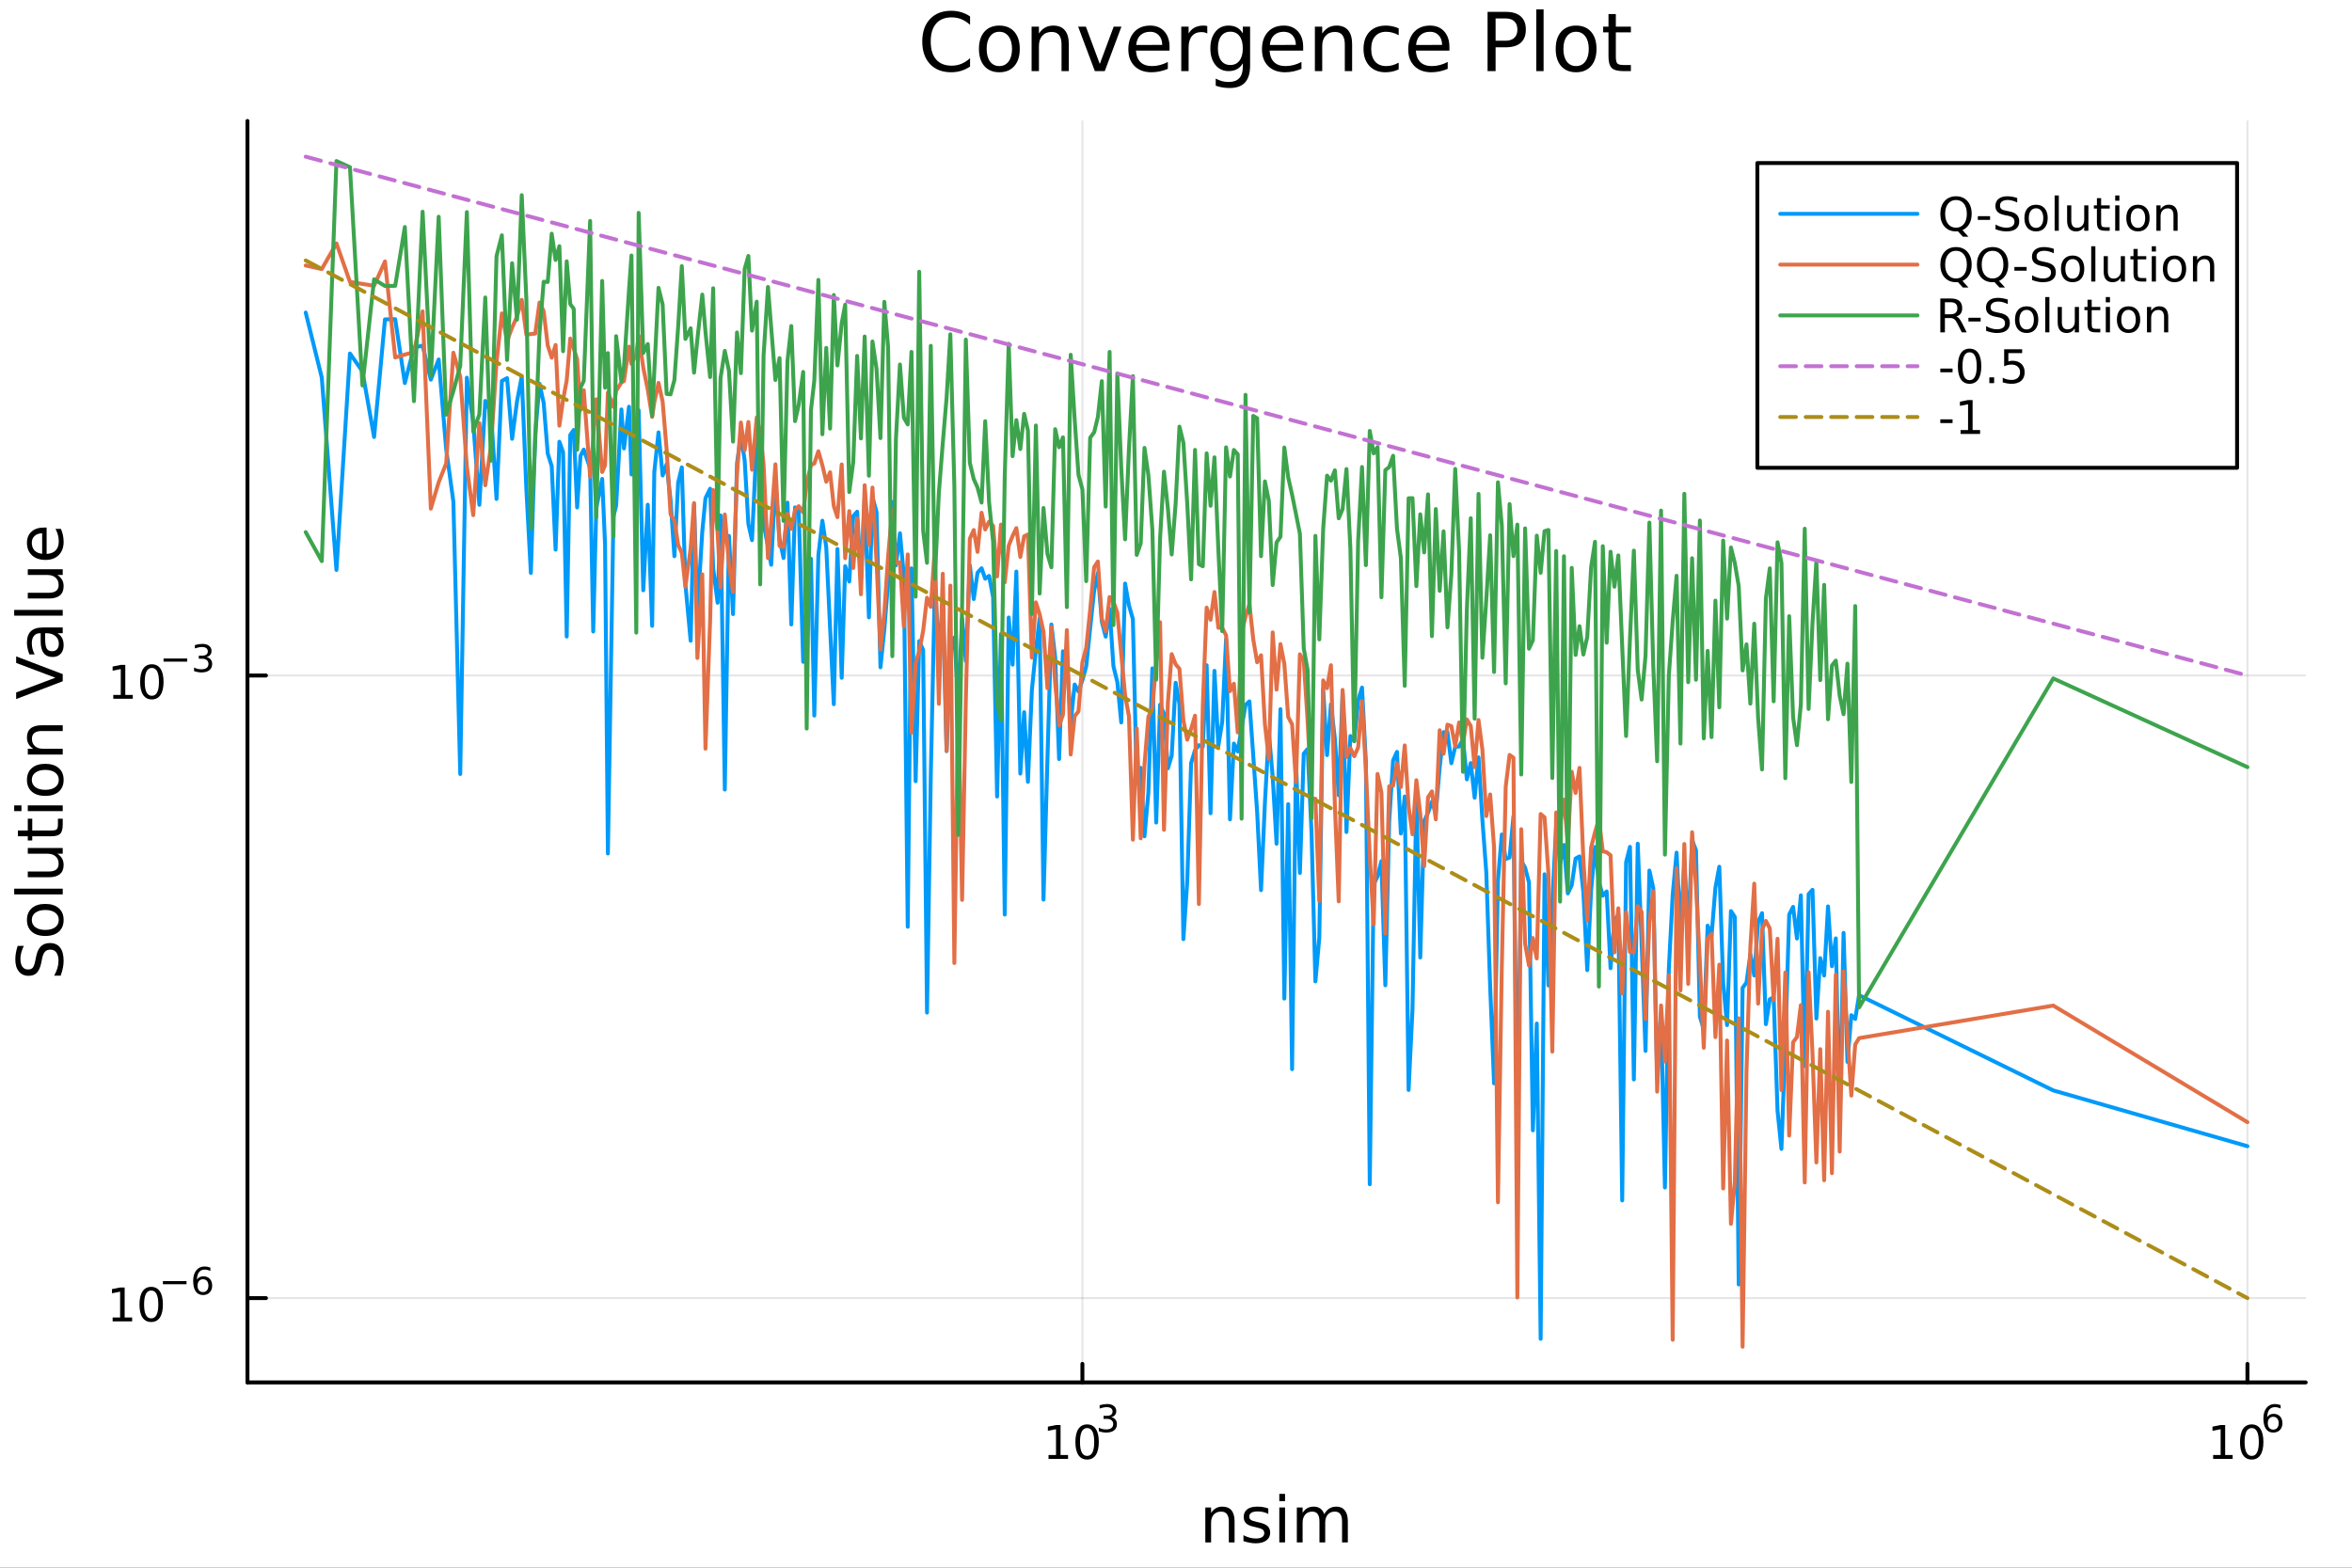 <svg xmlns="http://www.w3.org/2000/svg" xmlns:xlink="http://www.w3.org/1999/xlink" width="600" height="400" viewBox="0 0 2400 1600">
<rect x="0" y="0" width="2400" height="1600" fill="#333333" stroke="none"/>
<defs>
  <clipPath id="clip390">
    <rect x="0" y="0" width="2400" height="1600"></rect>
  </clipPath>
</defs>
<path clip-path="url(#clip390)" d="M0 1600 L2400 1600 L2400 0 L0 0  Z" fill="#ffffff" fill-rule="evenodd" fill-opacity="1"></path>
<defs>
  <clipPath id="clip391">
    <rect x="480" y="0" width="1681" height="1600"></rect>
  </clipPath>
</defs>
<path clip-path="url(#clip390)" d="M252.501 1410.9 L2352.76 1410.9 L2352.76 123.472 L252.501 123.472  Z" fill="#ffffff" fill-rule="evenodd" fill-opacity="1"></path>
<defs>
  <clipPath id="clip392">
    <rect x="252" y="123" width="2101" height="1288"></rect>
  </clipPath>
</defs>
<polyline clip-path="url(#clip392)" style="stroke:#000000; stroke-linecap:round; stroke-linejoin:round; stroke-width:2; stroke-opacity:0.1; fill:none" points="1104.49,1410.9 1104.49,123.472 "></polyline>
<polyline clip-path="url(#clip392)" style="stroke:#000000; stroke-linecap:round; stroke-linejoin:round; stroke-width:2; stroke-opacity:0.1; fill:none" points="2293.31,1410.9 2293.31,123.472 "></polyline>
<polyline clip-path="url(#clip390)" style="stroke:#000000; stroke-linecap:round; stroke-linejoin:round; stroke-width:4; stroke-opacity:1; fill:none" points="252.501,1410.9 2352.76,1410.9 "></polyline>
<polyline clip-path="url(#clip390)" style="stroke:#000000; stroke-linecap:round; stroke-linejoin:round; stroke-width:4; stroke-opacity:1; fill:none" points="1104.49,1410.9 1104.49,1392 "></polyline>
<polyline clip-path="url(#clip390)" style="stroke:#000000; stroke-linecap:round; stroke-linejoin:round; stroke-width:4; stroke-opacity:1; fill:none" points="2293.31,1410.9 2293.31,1392 "></polyline>
<path clip-path="url(#clip390)" d="M1069.93 1485.02 L1077.57 1485.02 L1077.57 1458.66 L1069.26 1460.32 L1069.26 1456.06 L1077.53 1454.4 L1082.2 1454.4 L1082.2 1485.02 L1089.84 1485.02 L1089.84 1488.96 L1069.93 1488.96 L1069.93 1485.02 Z" fill="#000000" fill-rule="nonzero" fill-opacity="1"></path><path clip-path="url(#clip390)" d="M1109.29 1457.48 Q1105.68 1457.48 1103.85 1461.04 Q1102.04 1464.58 1102.04 1471.71 Q1102.04 1478.82 1103.85 1482.38 Q1105.68 1485.92 1109.29 1485.92 Q1112.92 1485.92 1114.73 1482.38 Q1116.55 1478.82 1116.55 1471.71 Q1116.55 1464.58 1114.73 1461.04 Q1112.92 1457.48 1109.29 1457.48 M1109.29 1453.77 Q1115.1 1453.77 1118.15 1458.38 Q1121.23 1462.96 1121.23 1471.71 Q1121.23 1480.44 1118.15 1485.04 Q1115.1 1489.63 1109.29 1489.63 Q1103.48 1489.63 1100.4 1485.04 Q1097.34 1480.44 1097.34 1471.71 Q1097.34 1462.96 1100.4 1458.38 Q1103.48 1453.77 1109.29 1453.77 Z" fill="#000000" fill-rule="nonzero" fill-opacity="1"></path><path clip-path="url(#clip390)" d="M1133.93 1446.41 Q1136.65 1446.99 1138.18 1448.83 Q1139.72 1450.68 1139.72 1453.38 Q1139.72 1457.54 1136.86 1459.82 Q1134 1462.09 1128.73 1462.09 Q1126.97 1462.09 1125.09 1461.73 Q1123.22 1461.4 1121.23 1460.7 L1121.23 1457.03 Q1122.81 1457.95 1124.69 1458.42 Q1126.57 1458.89 1128.62 1458.89 Q1132.2 1458.89 1134.06 1457.48 Q1135.94 1456.07 1135.94 1453.38 Q1135.94 1450.9 1134.19 1449.51 Q1132.46 1448.1 1129.36 1448.1 L1126.08 1448.1 L1126.08 1444.98 L1129.51 1444.98 Q1132.31 1444.98 1133.79 1443.87 Q1135.28 1442.74 1135.28 1440.63 Q1135.28 1438.47 1133.74 1437.32 Q1132.21 1436.16 1129.36 1436.16 Q1127.79 1436.16 1126.01 1436.49 Q1124.22 1436.83 1122.08 1437.55 L1122.08 1434.16 Q1124.24 1433.56 1126.12 1433.26 Q1128.02 1432.96 1129.69 1432.96 Q1134.02 1432.96 1136.54 1434.93 Q1139.06 1436.89 1139.06 1440.24 Q1139.06 1442.57 1137.73 1444.19 Q1136.39 1445.79 1133.93 1446.41 Z" fill="#000000" fill-rule="nonzero" fill-opacity="1"></path><path clip-path="url(#clip390)" d="M2258.31 1485.02 L2265.95 1485.02 L2265.95 1458.66 L2257.64 1460.32 L2257.64 1456.06 L2265.9 1454.4 L2270.58 1454.4 L2270.58 1485.02 L2278.21 1485.02 L2278.21 1488.96 L2258.31 1488.96 L2258.31 1485.02 Z" fill="#000000" fill-rule="nonzero" fill-opacity="1"></path><path clip-path="url(#clip390)" d="M2297.66 1457.48 Q2294.05 1457.48 2292.22 1461.04 Q2290.41 1464.58 2290.41 1471.71 Q2290.41 1478.82 2292.22 1482.38 Q2294.05 1485.92 2297.66 1485.92 Q2301.29 1485.92 2303.1 1482.38 Q2304.93 1478.82 2304.93 1471.71 Q2304.93 1464.58 2303.1 1461.04 Q2301.29 1457.48 2297.66 1457.48 M2297.66 1453.77 Q2303.47 1453.77 2306.52 1458.38 Q2309.6 1462.96 2309.6 1471.71 Q2309.6 1480.44 2306.52 1485.04 Q2303.47 1489.63 2297.66 1489.63 Q2291.85 1489.63 2288.77 1485.04 Q2285.71 1480.44 2285.71 1471.71 Q2285.71 1462.96 2288.77 1458.38 Q2291.85 1453.77 2297.66 1453.77 Z" fill="#000000" fill-rule="nonzero" fill-opacity="1"></path><path clip-path="url(#clip390)" d="M2319.63 1445.99 Q2317.07 1445.99 2315.57 1447.74 Q2314.08 1449.49 2314.08 1452.54 Q2314.08 1455.57 2315.57 1457.33 Q2317.07 1459.08 2319.63 1459.08 Q2322.19 1459.08 2323.67 1457.33 Q2325.18 1455.57 2325.18 1452.54 Q2325.18 1449.49 2323.67 1447.74 Q2322.19 1445.99 2319.63 1445.99 M2327.17 1434.09 L2327.17 1437.55 Q2325.74 1436.87 2324.27 1436.51 Q2322.82 1436.16 2321.4 1436.16 Q2317.63 1436.16 2315.64 1438.69 Q2313.67 1441.23 2313.38 1446.37 Q2314.49 1444.73 2316.17 1443.87 Q2317.84 1442.98 2319.85 1442.98 Q2324.08 1442.98 2326.53 1445.56 Q2328.99 1448.12 2328.99 1452.54 Q2328.99 1456.86 2326.44 1459.48 Q2323.88 1462.09 2319.63 1462.09 Q2314.76 1462.09 2312.18 1458.37 Q2309.6 1454.62 2309.6 1447.53 Q2309.6 1440.88 2312.76 1436.93 Q2315.92 1432.96 2321.24 1432.96 Q2322.67 1432.96 2324.12 1433.24 Q2325.59 1433.52 2327.17 1434.09 Z" fill="#000000" fill-rule="nonzero" fill-opacity="1"></path><path clip-path="url(#clip390)" d="M1259.77 1552.67 L1259.77 1574.19 L1253.91 1574.19 L1253.91 1552.86 Q1253.91 1547.8 1251.94 1545.29 Q1249.97 1542.77 1246.02 1542.77 Q1241.28 1542.77 1238.54 1545.79 Q1235.8 1548.82 1235.8 1554.04 L1235.8 1574.19 L1229.92 1574.19 L1229.92 1538.54 L1235.8 1538.54 L1235.8 1544.08 Q1237.9 1540.86 1240.74 1539.27 Q1243.6 1537.68 1247.33 1537.68 Q1253.47 1537.68 1256.62 1541.5 Q1259.77 1545.29 1259.77 1552.67 Z" fill="#000000" fill-rule="nonzero" fill-opacity="1"></path><path clip-path="url(#clip390)" d="M1294.18 1539.59 L1294.18 1545.13 Q1291.7 1543.85 1289.02 1543.22 Q1286.35 1542.58 1283.48 1542.58 Q1279.12 1542.58 1276.93 1543.92 Q1274.76 1545.25 1274.76 1547.93 Q1274.76 1549.96 1276.32 1551.14 Q1277.88 1552.29 1282.59 1553.34 L1284.6 1553.78 Q1290.84 1555.12 1293.45 1557.57 Q1296.09 1559.99 1296.09 1564.35 Q1296.09 1569.32 1292.14 1572.21 Q1288.23 1575.11 1281.35 1575.11 Q1278.49 1575.11 1275.37 1574.54 Q1272.28 1573.99 1268.84 1572.88 L1268.84 1566.83 Q1272.09 1568.52 1275.24 1569.38 Q1278.39 1570.21 1281.48 1570.21 Q1285.62 1570.21 1287.84 1568.81 Q1290.07 1567.37 1290.07 1564.8 Q1290.07 1562.41 1288.45 1561.14 Q1286.86 1559.86 1281.41 1558.68 L1279.38 1558.21 Q1273.93 1557.06 1271.52 1554.71 Q1269.1 1552.32 1269.1 1548.18 Q1269.1 1543.15 1272.66 1540.42 Q1276.23 1537.68 1282.78 1537.68 Q1286.03 1537.68 1288.89 1538.16 Q1291.76 1538.63 1294.18 1539.59 Z" fill="#000000" fill-rule="nonzero" fill-opacity="1"></path><path clip-path="url(#clip390)" d="M1305.41 1538.54 L1311.27 1538.54 L1311.27 1574.19 L1305.41 1574.19 L1305.41 1538.54 M1305.41 1524.66 L1311.27 1524.66 L1311.27 1532.08 L1305.41 1532.08 L1305.41 1524.66 Z" fill="#000000" fill-rule="nonzero" fill-opacity="1"></path><path clip-path="url(#clip390)" d="M1351.28 1545.38 Q1353.47 1541.43 1356.53 1539.56 Q1359.59 1537.68 1363.72 1537.68 Q1369.29 1537.68 1372.32 1541.59 Q1375.34 1545.48 1375.34 1552.67 L1375.34 1574.19 L1369.45 1574.19 L1369.45 1552.86 Q1369.45 1547.74 1367.64 1545.25 Q1365.82 1542.77 1362.1 1542.77 Q1357.55 1542.77 1354.91 1545.79 Q1352.26 1548.82 1352.26 1554.04 L1352.26 1574.19 L1346.38 1574.19 L1346.38 1552.86 Q1346.38 1547.7 1344.56 1545.25 Q1342.75 1542.77 1338.96 1542.77 Q1334.47 1542.77 1331.83 1545.83 Q1329.19 1548.85 1329.19 1554.04 L1329.19 1574.19 L1323.3 1574.19 L1323.3 1538.54 L1329.19 1538.54 L1329.19 1544.08 Q1331.19 1540.8 1334 1539.24 Q1336.8 1537.68 1340.65 1537.68 Q1344.53 1537.68 1347.24 1539.65 Q1349.97 1541.62 1351.28 1545.38 Z" fill="#000000" fill-rule="nonzero" fill-opacity="1"></path><polyline clip-path="url(#clip392)" style="stroke:#000000; stroke-linecap:round; stroke-linejoin:round; stroke-width:2; stroke-opacity:0.1; fill:none" points="252.501,1324.86 2352.76,1324.86 "></polyline>
<polyline clip-path="url(#clip392)" style="stroke:#000000; stroke-linecap:round; stroke-linejoin:round; stroke-width:2; stroke-opacity:0.1; fill:none" points="252.501,689.431 2352.76,689.431 "></polyline>
<polyline clip-path="url(#clip390)" style="stroke:#000000; stroke-linecap:round; stroke-linejoin:round; stroke-width:4; stroke-opacity:1; fill:none" points="252.501,1410.9 252.501,123.472 "></polyline>
<polyline clip-path="url(#clip390)" style="stroke:#000000; stroke-linecap:round; stroke-linejoin:round; stroke-width:4; stroke-opacity:1; fill:none" points="252.501,1324.86 271.398,1324.86 "></polyline>
<polyline clip-path="url(#clip390)" style="stroke:#000000; stroke-linecap:round; stroke-linejoin:round; stroke-width:4; stroke-opacity:1; fill:none" points="252.501,689.431 271.398,689.431 "></polyline>
<path clip-path="url(#clip390)" d="M114.931 1344.65 L122.57 1344.65 L122.57 1318.28 L114.26 1319.95 L114.26 1315.69 L122.524 1314.02 L127.2 1314.02 L127.2 1344.65 L134.839 1344.65 L134.839 1348.58 L114.931 1348.58 L114.931 1344.65 Z" fill="#000000" fill-rule="nonzero" fill-opacity="1"></path><path clip-path="url(#clip390)" d="M154.283 1317.1 Q150.672 1317.1 148.843 1320.67 Q147.038 1324.21 147.038 1331.34 Q147.038 1338.45 148.843 1342.01 Q150.672 1345.55 154.283 1345.55 Q157.917 1345.55 159.723 1342.01 Q161.552 1338.45 161.552 1331.34 Q161.552 1324.21 159.723 1320.67 Q157.917 1317.1 154.283 1317.1 M154.283 1313.4 Q160.093 1313.4 163.149 1318.01 Q166.227 1322.59 166.227 1331.34 Q166.227 1340.07 163.149 1344.67 Q160.093 1349.26 154.283 1349.26 Q148.473 1349.26 145.394 1344.67 Q142.339 1340.07 142.339 1331.34 Q142.339 1322.59 145.394 1318.01 Q148.473 1313.4 154.283 1313.4 Z" fill="#000000" fill-rule="nonzero" fill-opacity="1"></path><path clip-path="url(#clip390)" d="M166.227 1307.5 L190.339 1307.5 L190.339 1310.7 L166.227 1310.7 L166.227 1307.5 Z" fill="#000000" fill-rule="nonzero" fill-opacity="1"></path><path clip-path="url(#clip390)" d="M207.134 1305.62 Q204.577 1305.62 203.072 1307.37 Q201.586 1309.12 201.586 1312.17 Q201.586 1315.19 203.072 1316.96 Q204.577 1318.71 207.134 1318.71 Q209.692 1318.71 211.178 1316.96 Q212.683 1315.19 212.683 1312.17 Q212.683 1309.12 211.178 1307.37 Q209.692 1305.62 207.134 1305.62 M214.676 1293.72 L214.676 1297.18 Q213.247 1296.5 211.78 1296.14 Q210.332 1295.78 208.902 1295.78 Q205.141 1295.78 203.147 1298.32 Q201.172 1300.86 200.89 1306 Q202 1304.36 203.674 1303.5 Q205.348 1302.61 207.36 1302.61 Q211.592 1302.61 214.037 1305.19 Q216.501 1307.75 216.501 1312.17 Q216.501 1316.49 213.943 1319.11 Q211.385 1321.72 207.134 1321.72 Q202.263 1321.72 199.686 1318 Q197.11 1314.25 197.11 1307.16 Q197.11 1300.5 200.27 1296.56 Q203.429 1292.59 208.752 1292.59 Q210.181 1292.59 211.629 1292.87 Q213.096 1293.15 214.676 1293.72 Z" fill="#000000" fill-rule="nonzero" fill-opacity="1"></path><path clip-path="url(#clip390)" d="M115.59 709.223 L123.229 709.223 L123.229 682.858 L114.918 684.524 L114.918 680.265 L123.182 678.598 L127.858 678.598 L127.858 709.223 L135.497 709.223 L135.497 713.158 L115.59 713.158 L115.59 709.223 Z" fill="#000000" fill-rule="nonzero" fill-opacity="1"></path><path clip-path="url(#clip390)" d="M154.941 681.677 Q151.33 681.677 149.502 685.242 Q147.696 688.784 147.696 695.913 Q147.696 703.02 149.502 706.584 Q151.33 710.126 154.941 710.126 Q158.576 710.126 160.381 706.584 Q162.21 703.02 162.21 695.913 Q162.21 688.784 160.381 685.242 Q158.576 681.677 154.941 681.677 M154.941 677.973 Q160.752 677.973 163.807 682.58 Q166.886 687.163 166.886 695.913 Q166.886 704.64 163.807 709.246 Q160.752 713.83 154.941 713.83 Q149.131 713.83 146.053 709.246 Q142.997 704.64 142.997 695.913 Q142.997 687.163 146.053 682.58 Q149.131 677.973 154.941 677.973 Z" fill="#000000" fill-rule="nonzero" fill-opacity="1"></path><path clip-path="url(#clip390)" d="M166.886 672.075 L190.997 672.075 L190.997 675.272 L166.886 675.272 L166.886 672.075 Z" fill="#000000" fill-rule="nonzero" fill-opacity="1"></path><path clip-path="url(#clip390)" d="M210.708 670.608 Q213.435 671.191 214.958 673.034 Q216.501 674.877 216.501 677.585 Q216.501 681.742 213.642 684.018 Q210.783 686.293 205.517 686.293 Q203.749 686.293 201.868 685.936 Q200.006 685.598 198.013 684.902 L198.013 681.234 Q199.592 682.156 201.473 682.626 Q203.354 683.096 205.404 683.096 Q208.978 683.096 210.84 681.685 Q212.72 680.275 212.72 677.585 Q212.72 675.103 210.971 673.711 Q209.241 672.3 206.138 672.3 L202.865 672.3 L202.865 669.178 L206.288 669.178 Q209.09 669.178 210.576 668.069 Q212.062 666.94 212.062 664.834 Q212.062 662.671 210.52 661.524 Q208.996 660.357 206.138 660.357 Q204.577 660.357 202.79 660.696 Q201.003 661.035 198.859 661.749 L198.859 658.364 Q201.022 657.762 202.903 657.461 Q204.802 657.16 206.476 657.16 Q210.802 657.16 213.322 659.135 Q215.842 661.091 215.842 664.439 Q215.842 666.771 214.507 668.388 Q213.172 669.987 210.708 670.608 Z" fill="#000000" fill-rule="nonzero" fill-opacity="1"></path><path clip-path="url(#clip390)" d="M18.044 965.349 L24.314 965.349 Q22.563 969.009 21.704 972.256 Q20.845 975.502 20.845 978.526 Q20.845 983.778 22.882 986.642 Q24.919 989.475 28.674 989.475 Q31.826 989.475 33.449 987.597 Q35.04 985.687 36.027 980.404 L36.823 976.521 Q38.191 969.327 41.66 965.922 Q45.098 962.484 50.891 962.484 Q57.798 962.484 61.362 967.131 Q64.927 971.746 64.927 980.69 Q64.927 984.064 64.163 987.883 Q63.399 991.671 61.904 995.745 L55.283 995.745 Q57.479 991.83 58.593 988.074 Q59.707 984.319 59.707 980.69 Q59.707 975.184 57.543 972.192 Q55.379 969.2 51.368 969.2 Q47.867 969.2 45.894 971.364 Q43.92 973.497 42.934 978.399 L42.17 982.313 Q40.737 989.507 37.682 992.721 Q34.626 995.936 29.184 995.936 Q22.882 995.936 19.253 991.512 Q15.625 987.056 15.625 979.258 Q15.625 975.916 16.23 972.447 Q16.834 968.977 18.044 965.349 Z" fill="#000000" fill-rule="nonzero" fill-opacity="1"></path><path clip-path="url(#clip390)" d="M32.462 938.899 Q32.462 943.61 36.154 946.347 Q39.815 949.084 46.212 949.084 Q52.609 949.084 56.302 946.379 Q59.962 943.642 59.962 938.899 Q59.962 934.221 56.27 931.483 Q52.578 928.746 46.212 928.746 Q39.878 928.746 36.186 931.483 Q32.462 934.221 32.462 938.899 M27.497 938.899 Q27.497 931.26 32.462 926.9 Q37.427 922.539 46.212 922.539 Q54.965 922.539 59.962 926.9 Q64.927 931.26 64.927 938.899 Q64.927 946.57 59.962 950.931 Q54.965 955.259 46.212 955.259 Q37.427 955.259 32.462 950.931 Q27.497 946.57 27.497 938.899 Z" fill="#000000" fill-rule="nonzero" fill-opacity="1"></path><path clip-path="url(#clip390)" d="M14.479 912.832 L14.479 906.975 L64.004 906.975 L64.004 912.832 L14.479 912.832 Z" fill="#000000" fill-rule="nonzero" fill-opacity="1"></path><path clip-path="url(#clip390)" d="M49.936 895.326 L28.356 895.326 L28.356 889.47 L49.713 889.47 Q54.774 889.47 57.32 887.496 Q59.835 885.523 59.835 881.576 Q59.835 876.834 56.811 874.096 Q53.787 871.327 48.567 871.327 L28.356 871.327 L28.356 865.471 L64.004 865.471 L64.004 871.327 L58.53 871.327 Q61.776 873.46 63.368 876.293 Q64.927 879.094 64.927 882.817 Q64.927 888.96 61.108 892.143 Q57.288 895.326 49.936 895.326 M27.497 880.589 L27.497 880.589 Z" fill="#000000" fill-rule="nonzero" fill-opacity="1"></path><path clip-path="url(#clip390)" d="M18.235 847.615 L28.356 847.615 L28.356 835.552 L32.908 835.552 L32.908 847.615 L52.259 847.615 Q56.62 847.615 57.861 846.437 Q59.103 845.228 59.103 841.568 L59.103 835.552 L64.004 835.552 L64.004 841.568 Q64.004 848.347 61.49 850.925 Q58.943 853.503 52.259 853.503 L32.908 853.503 L32.908 857.8 L28.356 857.8 L28.356 853.503 L18.235 853.503 L18.235 847.615 Z" fill="#000000" fill-rule="nonzero" fill-opacity="1"></path><path clip-path="url(#clip390)" d="M28.356 827.85 L28.356 821.993 L64.004 821.993 L64.004 827.85 L28.356 827.85 M14.479 827.85 L14.479 821.993 L21.895 821.993 L21.895 827.85 L14.479 827.85 Z" fill="#000000" fill-rule="nonzero" fill-opacity="1"></path><path clip-path="url(#clip390)" d="M32.462 795.926 Q32.462 800.636 36.154 803.373 Q39.815 806.111 46.212 806.111 Q52.609 806.111 56.302 803.405 Q59.962 800.668 59.962 795.926 Q59.962 791.247 56.27 788.51 Q52.578 785.772 46.212 785.772 Q39.878 785.772 36.186 788.51 Q32.462 791.247 32.462 795.926 M27.497 795.926 Q27.497 788.287 32.462 783.926 Q37.427 779.566 46.212 779.566 Q54.965 779.566 59.962 783.926 Q64.927 788.287 64.927 795.926 Q64.927 803.596 59.962 807.957 Q54.965 812.285 46.212 812.285 Q37.427 812.285 32.462 807.957 Q27.497 803.596 27.497 795.926 Z" fill="#000000" fill-rule="nonzero" fill-opacity="1"></path><path clip-path="url(#clip390)" d="M42.488 740.226 L64.004 740.226 L64.004 746.082 L42.679 746.082 Q37.618 746.082 35.104 748.055 Q32.589 750.029 32.589 753.976 Q32.589 758.718 35.613 761.455 Q38.637 764.193 43.857 764.193 L64.004 764.193 L64.004 770.081 L28.356 770.081 L28.356 764.193 L33.894 764.193 Q30.68 762.092 29.088 759.259 Q27.497 756.395 27.497 752.671 Q27.497 746.528 31.316 743.377 Q35.104 740.226 42.488 740.226 Z" fill="#000000" fill-rule="nonzero" fill-opacity="1"></path><path clip-path="url(#clip390)" d="M64.004 695.316 L16.484 713.458 L16.484 706.742 L56.493 691.687 L16.484 676.6 L16.484 669.916 L64.004 688.027 L64.004 695.316 Z" fill="#000000" fill-rule="nonzero" fill-opacity="1"></path><path clip-path="url(#clip390)" d="M46.085 652.092 Q46.085 659.19 47.708 661.927 Q49.331 664.665 53.246 664.665 Q56.365 664.665 58.211 662.628 Q60.026 660.559 60.026 657.026 Q60.026 652.156 56.588 649.228 Q53.119 646.268 47.39 646.268 L46.085 646.268 L46.085 652.092 M43.666 640.411 L64.004 640.411 L64.004 646.268 L58.593 646.268 Q61.84 648.273 63.399 651.265 Q64.927 654.257 64.927 658.585 Q64.927 664.06 61.872 667.306 Q58.784 670.521 53.628 670.521 Q47.612 670.521 44.557 666.511 Q41.501 662.469 41.501 654.48 L41.501 646.268 L40.928 646.268 Q36.886 646.268 34.69 648.941 Q32.462 651.583 32.462 656.389 Q32.462 659.445 33.194 662.341 Q33.926 665.238 35.39 667.911 L29.98 667.911 Q28.738 664.697 28.133 661.673 Q27.497 658.649 27.497 655.785 Q27.497 648.05 31.507 644.231 Q35.518 640.411 43.666 640.411 Z" fill="#000000" fill-rule="nonzero" fill-opacity="1"></path><path clip-path="url(#clip390)" d="M14.479 628.348 L14.479 622.492 L64.004 622.492 L64.004 628.348 L14.479 628.348 Z" fill="#000000" fill-rule="nonzero" fill-opacity="1"></path><path clip-path="url(#clip390)" d="M49.936 610.843 L28.356 610.843 L28.356 604.986 L49.713 604.986 Q54.774 604.986 57.32 603.013 Q59.835 601.039 59.835 597.093 Q59.835 592.35 56.811 589.613 Q53.787 586.844 48.567 586.844 L28.356 586.844 L28.356 580.987 L64.004 580.987 L64.004 586.844 L58.53 586.844 Q61.776 588.976 63.368 591.809 Q64.927 594.61 64.927 598.334 Q64.927 604.477 61.108 607.66 Q57.288 610.843 49.936 610.843 M27.497 596.106 L27.497 596.106 Z" fill="#000000" fill-rule="nonzero" fill-opacity="1"></path><path clip-path="url(#clip390)" d="M44.716 538.433 L47.581 538.433 L47.581 565.36 Q53.628 564.978 56.811 561.731 Q59.962 558.453 59.962 552.628 Q59.962 549.254 59.134 546.103 Q58.307 542.921 56.652 539.801 L62.19 539.801 Q63.527 542.952 64.227 546.263 Q64.927 549.573 64.927 552.978 Q64.927 561.508 59.962 566.505 Q54.997 571.471 46.53 571.471 Q37.777 571.471 32.653 566.76 Q27.497 562.018 27.497 553.997 Q27.497 546.804 32.144 542.634 Q36.759 538.433 44.716 538.433 M42.997 544.289 Q38.191 544.353 35.327 546.995 Q32.462 549.605 32.462 553.933 Q32.462 558.835 35.231 561.795 Q38 564.723 43.029 565.169 L42.997 544.289 Z" fill="#000000" fill-rule="nonzero" fill-opacity="1"></path><path clip-path="url(#clip390)" d="M989.858 16.755 L989.858 25.383 Q985.726 21.535 981.027 19.631 Q976.368 17.727 971.102 17.727 Q960.732 17.727 955.223 24.087 Q949.713 30.406 949.713 42.397 Q949.713 54.347 955.223 60.707 Q960.732 67.026 971.102 67.026 Q976.368 67.026 981.027 65.122 Q985.726 63.218 989.858 59.37 L989.858 67.918 Q985.564 70.834 980.743 72.292 Q975.963 73.751 970.616 73.751 Q956.884 73.751 948.984 65.365 Q941.085 56.94 941.085 42.397 Q941.085 27.814 948.984 19.428 Q956.884 11.002 970.616 11.002 Q976.044 11.002 980.824 12.461 Q985.645 13.878 989.858 16.755 Z" fill="#000000" fill-rule="nonzero" fill-opacity="1"></path><path clip-path="url(#clip390)" d="M1019.75 32.431 Q1013.76 32.431 1010.27 37.131 Q1006.79 41.789 1006.79 49.931 Q1006.79 58.074 1010.23 62.773 Q1013.72 67.431 1019.75 67.431 Q1025.71 67.431 1029.19 62.732 Q1032.68 58.033 1032.68 49.931 Q1032.68 41.87 1029.19 37.171 Q1025.71 32.431 1019.75 32.431 M1019.75 26.112 Q1029.48 26.112 1035.03 32.431 Q1040.58 38.751 1040.58 49.931 Q1040.58 61.071 1035.03 67.431 Q1029.48 73.751 1019.75 73.751 Q1009.99 73.751 1004.44 67.431 Q998.932 61.071 998.932 49.931 Q998.932 38.751 1004.44 32.431 Q1009.99 26.112 1019.75 26.112 Z" fill="#000000" fill-rule="nonzero" fill-opacity="1"></path><path clip-path="url(#clip390)" d="M1090.64 45.192 L1090.64 72.576 L1083.19 72.576 L1083.19 45.435 Q1083.19 38.994 1080.68 35.794 Q1078.17 32.594 1073.14 32.594 Q1067.11 32.594 1063.62 36.442 Q1060.14 40.29 1060.14 46.934 L1060.14 72.576 L1052.65 72.576 L1052.65 27.206 L1060.14 27.206 L1060.14 34.254 Q1062.81 30.163 1066.42 28.138 Q1070.07 26.112 1074.81 26.112 Q1082.62 26.112 1086.63 30.973 Q1090.64 35.794 1090.64 45.192 Z" fill="#000000" fill-rule="nonzero" fill-opacity="1"></path><path clip-path="url(#clip390)" d="M1100.16 27.206 L1108.06 27.206 L1122.24 65.284 L1136.42 27.206 L1144.32 27.206 L1127.31 72.576 L1117.18 72.576 L1100.16 27.206 Z" fill="#000000" fill-rule="nonzero" fill-opacity="1"></path><path clip-path="url(#clip390)" d="M1193.42 48.028 L1193.42 51.673 L1159.15 51.673 Q1159.63 59.37 1163.76 63.421 Q1167.94 67.431 1175.35 67.431 Q1179.64 67.431 1183.65 66.378 Q1187.7 65.325 1191.67 63.218 L1191.67 70.267 Q1187.66 71.968 1183.45 72.86 Q1179.24 73.751 1174.9 73.751 Q1164.05 73.751 1157.69 67.431 Q1151.37 61.112 1151.37 50.337 Q1151.37 39.197 1157.36 32.675 Q1163.4 26.112 1173.61 26.112 Q1182.76 26.112 1188.07 32.026 Q1193.42 37.9 1193.42 48.028 M1185.96 45.84 Q1185.88 39.723 1182.52 36.077 Q1179.2 32.431 1173.69 32.431 Q1167.45 32.431 1163.68 35.956 Q1159.96 39.48 1159.39 45.88 L1185.96 45.84 Z" fill="#000000" fill-rule="nonzero" fill-opacity="1"></path><path clip-path="url(#clip390)" d="M1231.94 34.173 Q1230.68 33.444 1229.19 33.12 Q1227.73 32.756 1225.94 32.756 Q1219.63 32.756 1216.22 36.888 Q1212.86 40.979 1212.86 48.676 L1212.86 72.576 L1205.37 72.576 L1205.37 27.206 L1212.86 27.206 L1212.86 34.254 Q1215.21 30.122 1218.98 28.138 Q1222.74 26.112 1228.13 26.112 Q1228.9 26.112 1229.83 26.234 Q1230.77 26.315 1231.9 26.517 L1231.94 34.173 Z" fill="#000000" fill-rule="nonzero" fill-opacity="1"></path><path clip-path="url(#clip390)" d="M1268.16 49.364 Q1268.16 41.263 1264.79 36.806 Q1261.47 32.35 1255.44 32.35 Q1249.44 32.35 1246.08 36.806 Q1242.76 41.263 1242.76 49.364 Q1242.76 57.426 1246.08 61.882 Q1249.44 66.338 1255.44 66.338 Q1261.47 66.338 1264.79 61.882 Q1268.16 57.426 1268.16 49.364 M1275.61 66.945 Q1275.61 78.531 1270.46 84.162 Q1265.32 89.833 1254.71 89.833 Q1250.78 89.833 1247.29 89.225 Q1243.81 88.658 1240.53 87.443 L1240.53 80.192 Q1243.81 81.974 1247.01 82.825 Q1250.21 83.675 1253.53 83.675 Q1260.86 83.675 1264.51 79.827 Q1268.16 76.019 1268.16 68.282 L1268.16 64.596 Q1265.85 68.606 1262.24 70.591 Q1258.64 72.576 1253.61 72.576 Q1245.27 72.576 1240.16 66.216 Q1235.06 59.856 1235.06 49.364 Q1235.06 38.832 1240.16 32.472 Q1245.27 26.112 1253.61 26.112 Q1258.64 26.112 1262.24 28.097 Q1265.85 30.082 1268.16 34.092 L1268.16 27.206 L1275.61 27.206 L1275.61 66.945 Z" fill="#000000" fill-rule="nonzero" fill-opacity="1"></path><path clip-path="url(#clip390)" d="M1329.77 48.028 L1329.77 51.673 L1295.5 51.673 Q1295.98 59.37 1300.12 63.421 Q1304.29 67.431 1311.7 67.431 Q1316 67.431 1320.01 66.378 Q1324.06 65.325 1328.03 63.218 L1328.03 70.267 Q1324.02 71.968 1319.8 72.86 Q1315.59 73.751 1311.26 73.751 Q1300.4 73.751 1294.04 67.431 Q1287.72 61.112 1287.72 50.337 Q1287.72 39.197 1293.72 32.675 Q1299.75 26.112 1309.96 26.112 Q1319.12 26.112 1324.42 32.026 Q1329.77 37.9 1329.77 48.028 M1322.32 45.84 Q1322.23 39.723 1318.87 36.077 Q1315.55 32.431 1310.04 32.431 Q1303.8 32.431 1300.04 35.956 Q1296.31 39.48 1295.74 45.88 L1322.32 45.84 Z" fill="#000000" fill-rule="nonzero" fill-opacity="1"></path><path clip-path="url(#clip390)" d="M1379.72 45.192 L1379.72 72.576 L1372.26 72.576 L1372.26 45.435 Q1372.26 38.994 1369.75 35.794 Q1367.24 32.594 1362.22 32.594 Q1356.18 32.594 1352.7 36.442 Q1349.21 40.29 1349.21 46.934 L1349.21 72.576 L1341.72 72.576 L1341.72 27.206 L1349.21 27.206 L1349.21 34.254 Q1351.89 30.163 1355.49 28.138 Q1359.14 26.112 1363.88 26.112 Q1371.7 26.112 1375.71 30.973 Q1379.72 35.794 1379.72 45.192 Z" fill="#000000" fill-rule="nonzero" fill-opacity="1"></path><path clip-path="url(#clip390)" d="M1427.23 28.948 L1427.23 35.915 Q1424.07 34.173 1420.87 33.323 Q1417.71 32.431 1414.47 32.431 Q1407.22 32.431 1403.21 37.05 Q1399.2 41.627 1399.2 49.931 Q1399.2 58.236 1403.21 62.854 Q1407.22 67.431 1414.47 67.431 Q1417.71 67.431 1420.87 66.581 Q1424.07 65.689 1427.23 63.948 L1427.23 70.834 Q1424.11 72.292 1420.75 73.022 Q1417.43 73.751 1413.66 73.751 Q1403.41 73.751 1397.38 67.31 Q1391.34 60.869 1391.34 49.931 Q1391.34 38.832 1397.42 32.472 Q1403.54 26.112 1414.15 26.112 Q1417.59 26.112 1420.87 26.841 Q1424.16 27.53 1427.23 28.948 Z" fill="#000000" fill-rule="nonzero" fill-opacity="1"></path><path clip-path="url(#clip390)" d="M1479 48.028 L1479 51.673 L1444.73 51.673 Q1445.22 59.37 1449.35 63.421 Q1453.52 67.431 1460.94 67.431 Q1465.23 67.431 1469.24 66.378 Q1473.29 65.325 1477.26 63.218 L1477.26 70.267 Q1473.25 71.968 1469.04 72.86 Q1464.83 73.751 1460.49 73.751 Q1449.64 73.751 1443.28 67.431 Q1436.96 61.112 1436.96 50.337 Q1436.96 39.197 1442.95 32.675 Q1448.99 26.112 1459.2 26.112 Q1468.35 26.112 1473.66 32.026 Q1479 37.9 1479 48.028 M1471.55 45.84 Q1471.47 39.723 1468.11 36.077 Q1464.79 32.431 1459.28 32.431 Q1453.04 32.431 1449.27 35.956 Q1445.54 39.48 1444.98 45.88 L1471.55 45.84 Z" fill="#000000" fill-rule="nonzero" fill-opacity="1"></path><path clip-path="url(#clip390)" d="M1526.12 18.82 L1526.12 41.546 L1536.41 41.546 Q1542.12 41.546 1545.24 38.589 Q1548.36 35.632 1548.36 30.163 Q1548.36 24.735 1545.24 21.778 Q1542.12 18.82 1536.41 18.82 L1526.12 18.82 M1517.93 12.096 L1536.41 12.096 Q1546.57 12.096 1551.76 16.714 Q1556.98 21.292 1556.98 30.163 Q1556.98 39.115 1551.76 43.693 Q1546.57 48.271 1536.41 48.271 L1526.12 48.271 L1526.12 72.576 L1517.93 72.576 L1517.93 12.096 Z" fill="#000000" fill-rule="nonzero" fill-opacity="1"></path><path clip-path="url(#clip390)" d="M1567.64 9.544 L1575.09 9.544 L1575.09 72.576 L1567.64 72.576 L1567.64 9.544 Z" fill="#000000" fill-rule="nonzero" fill-opacity="1"></path><path clip-path="url(#clip390)" d="M1608.27 32.431 Q1602.27 32.431 1598.79 37.131 Q1595.31 41.789 1595.31 49.931 Q1595.31 58.074 1598.75 62.773 Q1602.23 67.431 1608.27 67.431 Q1614.22 67.431 1617.71 62.732 Q1621.19 58.033 1621.19 49.931 Q1621.19 41.87 1617.71 37.171 Q1614.22 32.431 1608.27 32.431 M1608.27 26.112 Q1617.99 26.112 1623.54 32.431 Q1629.09 38.751 1629.09 49.931 Q1629.09 61.071 1623.54 67.431 Q1617.99 73.751 1608.27 73.751 Q1598.51 73.751 1592.96 67.431 Q1587.45 61.071 1587.45 49.931 Q1587.45 38.751 1592.96 32.431 Q1598.51 26.112 1608.27 26.112 Z" fill="#000000" fill-rule="nonzero" fill-opacity="1"></path><path clip-path="url(#clip390)" d="M1648.82 14.324 L1648.82 27.206 L1664.17 27.206 L1664.17 32.999 L1648.82 32.999 L1648.82 57.628 Q1648.82 63.178 1650.32 64.758 Q1651.86 66.338 1656.52 66.338 L1664.17 66.338 L1664.17 72.576 L1656.52 72.576 Q1647.89 72.576 1644.61 69.376 Q1641.32 66.135 1641.32 57.628 L1641.32 32.999 L1635.86 32.999 L1635.86 27.206 L1641.32 27.206 L1641.32 14.324 L1648.82 14.324 Z" fill="#000000" fill-rule="nonzero" fill-opacity="1"></path><polyline clip-path="url(#clip392)" style="stroke:#009af9; stroke-linecap:round; stroke-linejoin:round; stroke-width:4; stroke-opacity:1; fill:none" points="311.942,319.001 328.345,385.39 343.319,581.689 357.095,360.786 369.849,379.02 381.722,446.01 392.829,325.971 403.263,325.758 413.1,390.966 422.405,354.713 431.232,352.799 439.629,387.465 447.635,366.874 455.285,458.227 462.61,511.899 469.635,789.963 476.385,385.443 482.88,431.22 489.139,515.228 495.178,409.177 501.013,420.824 506.656,509.274 512.12,388.825 517.416,385.922 522.553,447.843 527.542,409.866 532.39,384.367 537.106,499.301 541.695,584.74 546.166,443.05 550.523,391.762 554.772,411.26 558.92,462.892 562.969,475.737 566.926,560.97 570.793,450.843 574.576,461.515 578.277,649.662 581.9,443.858 585.449,438.846 588.926,517.917 592.334,465.2 595.676,458.842 602.171,477.803 605.329,644.523 608.43,518.339 614.469,488.76 617.411,555.596 620.303,871.075 625.947,527.146 628.7,516.217 634.079,417.899 636.706,457.665 641.844,415.08 644.356,484.219 649.274,454.002 651.681,418.635 656.396,602.469 660.986,515.115 665.456,638.717 667.649,481.691 671.951,441.272 676.149,485.27 680.247,473.864 684.249,510.304 688.161,567.711 691.986,492.632 695.727,477.015 699.389,596.227 704.74,653.955 708.216,514.97 711.624,624.209 716.613,542.677 719.86,508.516 724.619,498.79 727.72,580.252 732.269,615.144 735.237,526.054 739.594,805.837 743.844,546.991 747.991,626.779 752.04,472.959 755.997,444.42 759.864,469.818 763.647,534.682 767.348,551.291 772.162,448.873 775.687,455.966 779.14,534.688 783.64,557.726 786.939,576.428 791.242,490.367 795.44,549.99 799.537,569.525 803.54,513.004 807.451,637.295 811.276,517.847 815.018,521.831 819.583,675.486 823.15,613.613 827.507,570.232 830.915,730.321 835.082,566.66 839.151,531.435 843.126,558.809 847.011,640.498 850.81,718.708 854.527,560.367 858.884,691.769 862.433,577.846 866.597,593.567 870.662,526.73 874.634,522.233 878.516,591.17 882.313,508.37 886.639,630.086 890.262,507.292 894.395,522.367 898.431,681.008 902.374,642.662 906.23,594.458 910.532,512.355 914.211,577.016 918.321,544.262 922.335,588.064 926.258,945.882 930.093,580.073 934.308,797.308 937.97,654.361 941.998,663.383 945.935,1033.47 949.783,791.352 953.961,595.553 958.039,667.343 962.023,615.841 965.917,766.583 969.724,666.541 973.818,650.595 977.816,714.267 981.724,631.203 985.544,674.7 989.618,576.923 993.597,611.417 997.487,584.483 1001.6,579.984 1005.32,590.649 1009.25,587.774 1013.39,609.56 1017.44,812.925 1021.39,647.096 1025.25,933.448 1029.29,630.223 1033.24,678.329 1037.1,583.342 1041.13,789.544 1045.06,726.871 1048.91,797.927 1052.9,704.537 1057.03,663.085 1060.85,630.974 1064.79,918.156 1068.86,773.292 1072.84,637.356 1076.72,671.057 1080.72,774.677 1084.63,664.729 1088.64,672.983 1092.56,737.892 1096.57,698.607 1100.49,705.687 1104.49,694.151 1108.4,679.946 1112.4,641.26 1116.46,602.959 1120.27,584.786 1124.3,634.433 1128.24,649.777 1132.25,621.558 1136.16,680.005 1140.12,696.064 1144.13,737.37 1148.05,595.583 1152.01,617.898 1156.01,631.879 1159.92,799.249 1163.99,783.701 1167.84,853.529 1171.85,808.488 1175.87,682.151 1179.8,839.514 1183.76,719.256 1187.73,728.26 1191.71,784.226 1195.61,771.36 1199.62,696.85 1203.53,718.685 1207.55,958.516 1211.48,899.328 1215.41,778.988 1219.42,765.657 1223.35,760.548 1227.36,761.993 1231.27,678.943 1235.26,830.028 1239.24,684.659 1243.21,761.307 1247.16,736.589 1251.1,652.283 1255.09,836.242 1259.06,758.882 1263.01,766.93 1266.94,742.66 1270.91,719.511 1274.92,715.816 1278.84,771.687 1282.79,828.51 1286.78,908.472 1290.73,819.357 1294.71,747.156 1298.65,792.58 1302.61,861.139 1306.59,723.798 1310.54,1019.15 1314.49,820.754 1318.46,1091.19 1322.44,775.159 1326.42,890.91 1330.35,769.223 1334.34,764.384 1338.27,849.119 1342.25,1001.62 1346.23,957.028 1350.19,703.363 1354.15,770.684 1358.1,718.786 1362.08,753.732 1366.04,811.733 1369.98,707.479 1373.95,849.167 1377.93,751.174 1381.89,756.152 1385.86,714.989 1389.81,701.751 1393.76,777.394 1397.72,1208.65 1401.68,902.879 1405.65,894.411 1409.61,878.896 1413.6,1005.6 1417.55,838.492 1421.52,776.143 1425.49,767.367 1429.44,850.716 1433.4,812.901 1437.35,1112.43 1441.31,1030.21 1445.28,812.306 1449.25,977.209 1453.22,837.776 1457.16,829.632 1461.13,818.278 1465.09,829.612 1469.07,783.402 1473.02,747.303 1477,747.166 1480.96,778.942 1484.91,762.181 1488.89,761.975 1492.84,754.292 1496.8,795.433 1500.77,778.779 1504.73,814.144 1508.69,772.988 1512.65,836.754 1516.62,890.281 1520.58,1006.92 1524.55,1105.7 1528.51,898.731 1532.47,851.714 1536.43,876.734 1540.39,875.176 1544.35,832.863 1548.32,1152.81 1552.29,878.484 1556.25,885.624 1560.2,900.721 1564.16,1153.66 1568.13,1044.66 1572.1,1366.46 1576.06,892.292 1580.02,1005.78 1583.98,920.745 1587.95,842.575 1591.9,881.357 1595.87,862.386 1599.84,911.831 1603.8,903.41 1607.76,876.249 1611.73,874.053 1615.68,910.473 1619.65,990.15 1623.61,908.308 1627.57,864.42 1631.54,900.008 1635.5,914.176 1639.46,909.798 1643.43,988.163 1647.39,938.712 1651.35,933.996 1655.31,1225.18 1659.28,880.07 1663.24,864.301 1667.2,1101.7 1671.16,861.082 1675.12,962.053 1679.09,1072.58 1683.05,888.495 1687.01,906.394 1690.98,1100.44 1694.94,1033.58 1698.9,1211.95 1702.86,989.608 1706.83,913.286 1710.79,870.224 1714.76,948.976 1718.71,880.986 1722.68,950.96 1726.64,857.392 1730.61,867.818 1734.57,1037.54 1738.53,1050.68 1742.49,944.713 1746.46,955.255 1750.42,906.058 1754.38,884.603 1758.34,1003.03 1762.31,1046.23 1766.27,929.869 1770.23,935.887 1774.2,1310.9 1778.16,1008.23 1782.12,1002.89 1786.08,973.866 1790.05,995.615 1794.01,941.182 1797.97,931.992 1801.93,1045.25 1805.9,1019.87 1809.86,1017.87 1813.82,1133.68 1817.79,1172.58 1821.75,1063.16 1825.71,933.419 1829.67,925.556 1833.64,957.865 1837.6,913.798 1841.56,1088.03 1845.52,912.527 1849.49,908.133 1853.45,1039.56 1857.41,977.886 1861.38,995.682 1865.34,925.099 1869.3,986.141 1873.26,957.713 1877.23,1148.53 1881.19,952.096 1885.15,1083.78 1889.11,1036.11 1893.08,1039.96 1897.04,1015.72 2095.18,1112.9 2293.31,1169.83 "></polyline>
<polyline clip-path="url(#clip392)" style="stroke:#e26f46; stroke-linecap:round; stroke-linejoin:round; stroke-width:4; stroke-opacity:1; fill:none" points="311.942,270.937 328.345,274.593 343.319,248.457 357.095,287.682 369.849,289.773 381.722,291.624 392.829,266.835 403.263,364.838 413.1,361.892 422.405,359.334 431.232,317.785 439.629,519.128 447.635,492.189 455.285,473.013 462.61,359.977 469.635,384.428 476.385,476.119 482.88,525.769 489.139,431.862 495.178,495.269 501.013,455.619 506.656,369.749 512.12,319.895 517.416,347.811 522.553,334.329 527.542,323.205 532.39,306.04 537.106,341.507 541.695,340.95 546.166,340.426 550.523,308.716 554.772,317.588 558.92,352.573 562.969,365.067 566.926,352.064 570.793,434.41 574.576,407.964 578.277,388.233 581.9,345.52 585.449,355.697 588.926,366.656 592.334,418.416 595.676,398.29 602.171,486.575 605.329,448.968 608.43,407.489 614.469,481.753 617.411,474.772 620.303,400.7 625.947,415.251 628.7,398.902 634.079,390.344 636.706,388.834 641.844,353.747 644.356,371.379 649.274,361.641 651.681,342.573 656.396,375.246 660.986,397.633 665.456,425.506 667.649,410.679 671.951,390.767 676.149,409.802 680.247,458.813 684.249,524.848 688.161,531.477 691.986,556.15 695.727,564.302 699.389,598.831 704.74,559.602 708.216,513.429 711.624,671.548 716.613,586.153 719.86,764.078 724.619,633.205 727.72,500.101 732.269,543.65 735.237,599.656 739.594,525.089 743.844,575.839 747.991,604.122 752.04,483.165 755.997,431.216 759.864,459.602 763.647,430.694 767.348,479.411 772.162,426.054 775.687,441.027 779.14,473.625 783.64,569.605 786.939,533.959 791.242,473.868 795.44,557.12 799.537,558.268 803.54,524.29 807.451,539.824 811.276,520.579 815.018,516.608 819.583,523.042 823.15,493.082 827.507,474.628 830.915,473.105 835.082,460.55 839.151,474.857 843.126,491.646 847.011,482.003 850.81,516.505 854.527,527.843 858.884,473.983 862.433,569.712 866.597,521.628 870.662,579.66 874.634,529.095 878.516,606.539 882.313,495.211 886.639,556.007 890.262,497.656 894.395,572.703 898.431,662.836 902.374,625.079 906.23,567.947 910.532,519.691 914.211,574.607 918.321,573.781 922.335,639.643 926.258,565.856 930.093,747.664 934.308,676.82 937.97,664.709 941.998,643.783 945.935,610.047 949.783,619.414 953.961,558.319 958.039,718.334 962.023,585.602 965.917,766.336 969.724,597.672 973.818,982.864 977.816,711.977 981.724,918.436 985.544,714.26 989.618,549.728 993.597,540.972 997.487,563.263 1001.6,523.307 1005.32,540.407 1009.25,532.426 1013.39,536.731 1017.44,588.303 1021.39,535.417 1025.25,594.338 1029.29,556.894 1033.24,546.996 1037.1,538.986 1041.13,568.421 1045.06,547.346 1048.91,545.455 1052.9,671.14 1057.03,614.799 1060.85,626.815 1064.79,644.641 1068.86,702.367 1072.84,639.857 1076.72,697.105 1080.72,740.499 1084.63,729.557 1088.64,643.138 1092.56,770.057 1096.57,730.79 1100.49,726.09 1104.49,675.926 1108.4,661.077 1112.4,622.643 1116.46,578.912 1120.27,573.051 1124.3,631.437 1128.24,644.164 1132.25,609.312 1136.16,614.106 1140.12,625.133 1144.13,667.772 1148.05,709.425 1152.01,731.206 1156.01,856.984 1159.92,743.412 1163.99,855.607 1167.84,780.552 1171.85,731.488 1175.87,723.193 1179.8,675.441 1183.76,634.994 1187.73,846.892 1191.71,717.301 1195.61,667.604 1199.62,677.982 1203.53,682.606 1207.55,735.13 1211.48,754.925 1215.41,743.923 1219.42,730.413 1223.35,922.656 1227.36,719.596 1231.27,620.117 1235.26,632.544 1239.24,604.206 1243.21,640.686 1247.16,640.827 1251.1,648.417 1255.09,705.463 1259.06,697.817 1263.01,747.512 1266.94,645.706 1270.91,629.647 1274.92,616.502 1278.84,652.553 1282.79,675.915 1286.78,668.79 1290.73,739.069 1294.71,774.573 1298.65,645.415 1302.61,703.827 1306.59,657.37 1310.54,677.476 1314.49,731.807 1318.46,739.181 1322.44,798.282 1326.42,667.816 1330.35,674.472 1334.34,736.493 1338.27,814.958 1342.25,815.244 1346.23,919.484 1350.19,694.452 1354.15,702.368 1358.1,678.919 1362.08,820.667 1366.04,919.951 1369.98,704.111 1373.95,772.61 1377.93,763.602 1381.89,771.823 1385.86,762.828 1389.81,715.598 1393.76,786.246 1397.72,872.994 1401.68,943.417 1405.65,789.897 1409.61,808.958 1413.6,952.778 1417.55,802.555 1421.52,801.891 1425.49,779.353 1429.44,803.297 1433.4,760.792 1437.35,823.197 1441.31,851.481 1445.28,796.283 1449.25,830.988 1453.22,884.086 1457.16,813.808 1461.13,807.711 1465.09,836.236 1469.07,745.31 1473.02,769.283 1477,739.578 1480.96,741.083 1484.91,761.758 1488.89,737.316 1492.84,758.485 1496.8,734.21 1500.77,740.977 1504.73,783.003 1508.69,734.851 1512.65,765.087 1516.62,832.881 1520.58,810.802 1524.55,864.715 1528.51,1227.09 1532.47,985.672 1536.43,803.046 1540.39,770.48 1544.35,773.445 1548.32,1324.22 1552.29,846.298 1556.25,963.213 1560.2,985.443 1564.16,957.357 1568.13,978.205 1572.1,830.793 1576.06,834.181 1580.02,891.607 1583.98,1073.28 1587.95,829.189 1591.9,841.579 1595.87,816.13 1599.84,860.801 1603.8,787.647 1607.76,809.282 1611.73,783.652 1615.68,877.362 1619.65,939.449 1623.61,864.771 1627.57,849.356 1631.54,835.892 1635.5,868.867 1639.46,869.811 1643.43,872.937 1647.39,972.002 1651.35,927.011 1655.31,1014 1659.28,930.841 1663.24,971.621 1667.2,971.875 1671.16,924.859 1675.12,930.725 1679.09,1040.01 1683.05,940.714 1687.01,909.966 1690.98,1114.12 1694.94,1026.19 1698.9,1083.38 1702.86,995.405 1706.83,1367.38 1710.79,886.113 1714.76,1010.83 1718.71,861.374 1722.68,1004.15 1726.64,849.388 1730.61,904.39 1734.57,982.223 1738.53,1069.38 1742.49,957.771 1746.46,953.188 1750.42,1058.49 1754.38,984.538 1758.34,1212.93 1762.31,1061.92 1766.27,1249.07 1770.23,1206.79 1774.2,1039.31 1778.16,1374.46 1782.12,1093.75 1786.08,966.528 1790.05,901.869 1794.01,1024.31 1797.97,949.011 1801.93,939.926 1805.9,947.553 1809.86,1020.81 1813.82,958.101 1817.79,1112.65 1821.75,992.54 1825.71,1159 1829.67,1063.72 1833.64,1058.39 1837.6,1025.89 1841.56,1206.84 1845.52,992.323 1849.49,1075.27 1853.45,1186.39 1857.41,1070.78 1861.38,1204.6 1865.34,1032.6 1869.3,1197.33 1873.26,994.822 1877.23,1175.29 1881.19,991.314 1885.15,1056.58 1889.11,1118.18 1893.08,1066.03 1897.04,1059.53 2095.18,1026.32 2293.31,1145.31 "></polyline>
<polyline clip-path="url(#clip392)" style="stroke:#3da44d; stroke-linecap:round; stroke-linejoin:round; stroke-width:4; stroke-opacity:1; fill:none" points="311.942,543.117 328.345,572.708 343.319,164.368 357.095,170.615 369.849,393.407 381.722,285.088 392.829,291.885 403.263,291.71 413.1,231.67 422.405,409.451 431.232,216.073 439.629,384.13 447.635,221.194 455.285,423.237 462.61,399.139 469.635,373.309 476.385,216.473 482.88,440.349 489.139,422.935 495.178,303.635 501.013,470.22 506.656,261.483 512.12,240.144 517.416,367.394 522.553,268.677 527.542,326.293 532.39,199.184 537.106,305.469 541.695,539.227 546.166,449.423 550.523,339.988 554.772,287.58 558.92,287.77 562.969,238.497 566.926,265.343 570.793,251.235 574.576,358.459 578.277,266.741 581.9,310.408 585.449,315.178 588.926,459.119 592.334,395.798 595.676,388.65 602.171,225.449 605.329,452.036 608.43,527.795 614.469,286.746 617.411,395.647 620.303,360.388 625.947,547.581 628.7,343.122 634.079,389.528 636.706,374.486 641.844,295.832 644.356,260.76 649.274,645.681 651.681,217.257 656.396,360.228 660.986,351.138 665.456,424.407 667.649,378.61 671.951,293.774 676.149,310.688 680.247,402.014 684.249,402.494 688.161,387.818 691.986,333.588 695.727,271.609 699.389,345.933 704.74,335.05 708.216,380.367 711.624,346.071 716.613,300.666 719.86,338.655 724.619,384.832 727.72,294.175 732.269,539.758 735.237,385.892 739.594,358.117 743.844,378.589 747.991,450.706 752.04,339.325 755.997,380.88 759.864,274.522 763.647,261.257 767.348,337.455 772.162,307.869 775.687,596.436 779.14,363.181 783.64,292.914 786.939,334.483 791.242,387.834 795.44,365.499 799.537,531.682 803.54,368.495 807.451,332.74 811.276,429.819 815.018,413.241 819.583,379.61 823.15,743.58 827.507,418.593 830.915,388.559 835.082,285.631 839.151,443.214 843.126,355.042 847.011,437.434 850.81,301.11 854.527,372.988 858.884,329.873 862.433,310.941 866.597,502.212 870.662,471.663 874.634,363.249 878.516,447.485 882.313,343.435 886.639,485.53 890.262,348.492 894.395,376.273 898.431,447.147 902.374,308.05 906.23,354.527 910.532,669.722 914.211,448.196 918.321,372.007 922.335,426.377 926.258,433.191 930.093,359.132 934.308,608.957 937.97,277.332 941.998,541.766 945.935,574.431 949.783,352.938 953.961,590.824 958.039,502.624 962.023,452.295 965.917,405.847 969.724,341.176 973.818,495.663 977.816,852.023 981.724,618.119 985.544,346.586 989.618,472.28 993.597,488.902 997.487,497.607 1001.6,512.95 1005.32,429.883 1009.25,512.381 1013.39,553.071 1017.44,717.095 1021.39,735.187 1025.25,485.617 1029.29,350.889 1033.24,465.593 1037.1,428.776 1041.13,458.289 1045.06,422.395 1048.91,439.368 1052.9,626.656 1057.03,434.265 1060.85,605.769 1064.79,518.445 1068.86,565.452 1072.84,579.02 1076.72,438.027 1080.72,456.494 1084.63,446.375 1088.64,619.65 1092.56,362.078 1096.57,427.662 1100.49,484.611 1104.49,499.557 1108.4,593.14 1112.4,446.798 1116.46,441.215 1120.27,425.684 1124.3,388.997 1128.24,516.996 1132.25,359.148 1136.16,637.997 1140.12,381.207 1144.13,477.627 1148.05,550.455 1152.01,457.634 1156.01,383.92 1159.92,566.341 1163.99,554.686 1167.84,457.128 1171.85,485.104 1175.87,540.628 1179.8,693.619 1183.76,549.312 1187.73,481.429 1191.71,518.901 1195.61,565.892 1199.62,514.061 1203.53,435.436 1207.55,451.857 1211.48,514.065 1215.41,591.369 1219.42,459.145 1223.35,575.795 1227.36,577.946 1231.27,462.69 1235.26,516.209 1239.24,466.754 1243.21,560.792 1247.16,644.164 1251.1,456.541 1255.09,486.358 1259.06,459.217 1263.01,463.718 1266.94,835.563 1270.91,402.966 1274.92,625.061 1278.84,424.447 1282.79,426.896 1286.78,567.658 1290.73,491.332 1294.71,511.092 1298.65,597.12 1302.61,553.592 1306.59,547.846 1310.54,456.733 1314.49,487.239 1318.46,504.971 1322.44,524.637 1326.42,544.709 1330.35,661.638 1334.34,684.01 1338.27,835.289 1342.25,546.919 1346.23,652.621 1350.19,539.576 1354.15,485.459 1358.1,490.596 1362.08,480.01 1366.04,529.02 1369.98,519.578 1373.95,478.697 1377.93,559.378 1381.89,756.531 1385.86,552.005 1389.81,476.646 1393.76,576.813 1397.72,439.81 1401.68,462.701 1405.65,456.287 1409.61,609.574 1413.6,479.825 1417.55,476.707 1421.52,465.15 1425.49,539.5 1429.44,569.485 1433.4,699.968 1437.35,508.525 1441.31,508.448 1445.28,598.232 1449.25,524.929 1453.22,563.792 1457.16,504.581 1461.13,649.262 1465.09,519.515 1469.07,603.004 1473.02,542.298 1477,640.257 1480.96,585.99 1484.91,478.561 1488.89,563.222 1492.84,787.741 1496.8,621.968 1500.77,528.913 1504.73,733.509 1508.69,504.109 1512.65,671.269 1516.62,612.095 1520.58,546.315 1524.55,685.853 1528.51,492.253 1532.47,536.401 1536.43,697.468 1540.39,514.465 1544.35,567.633 1548.32,535.427 1552.29,790.477 1556.25,539.249 1560.2,662.109 1564.16,653.413 1568.13,546.674 1572.1,584.608 1576.06,542.113 1580.02,540.904 1583.98,794.07 1587.95,562.328 1591.9,920.182 1595.87,567.727 1599.84,908.546 1603.8,579.572 1607.76,668.439 1611.73,639.133 1615.68,668.032 1619.65,649.943 1623.61,578.569 1627.57,552.965 1631.54,1006.91 1635.5,557.42 1639.46,655.95 1643.43,563.106 1647.39,598.806 1651.35,566.837 1655.31,659.869 1659.28,751.178 1663.24,651.968 1667.2,561.957 1671.16,683.54 1675.12,713.991 1679.09,669.439 1683.05,533.356 1687.01,679.963 1690.98,776.99 1694.94,521.094 1698.9,872.233 1702.86,689.798 1706.83,634.104 1710.79,587.66 1714.76,758.902 1718.71,503.972 1722.68,696.246 1726.64,569.755 1730.61,693.774 1734.57,531.222 1738.53,753.618 1742.49,664.303 1746.46,752.304 1750.42,612.96 1754.38,721.908 1758.34,551.738 1762.31,631.382 1766.27,558.811 1770.23,574.718 1774.2,598.169 1778.16,684.258 1782.12,657.612 1786.08,718.155 1790.05,636.561 1794.01,732.937 1797.97,785.336 1801.93,610.813 1805.9,580.034 1809.86,715.774 1813.82,553.474 1817.79,574.453 1821.75,794.267 1825.71,628.936 1829.67,731.92 1833.64,760.567 1837.6,718.918 1841.56,539.606 1845.52,723.567 1849.49,635.689 1853.45,573.024 1857.41,694.157 1861.38,596.905 1865.34,734.113 1869.3,679.316 1873.26,674.206 1877.23,710.036 1881.19,728.949 1885.15,677.315 1889.11,798.113 1893.08,618.574 1897.04,1028.18 2095.18,692.44 2293.31,782.923 "></polyline>
<polyline clip-path="url(#clip392)" style="stroke:#c271d2; stroke-linecap:round; stroke-linejoin:round; stroke-width:4; stroke-opacity:1; fill:none" stroke-dasharray="16, 10" points="311.942,159.909 328.345,164.292 343.319,168.294 357.095,171.976 369.849,175.384 381.722,178.558 392.829,181.526 403.263,184.314 413.1,186.943 422.405,189.43 431.232,191.789 439.629,194.033 447.635,196.173 455.285,198.217 462.61,200.175 469.635,202.052 476.385,203.856 482.88,205.592 489.139,207.265 495.178,208.879 501.013,210.438 506.656,211.946 512.12,213.406 517.416,214.822 522.553,216.195 527.542,217.528 532.39,218.824 537.106,220.084 541.695,221.31 546.166,222.505 550.523,223.669 554.772,224.805 558.92,225.914 562.969,226.996 566.926,228.053 570.793,229.087 574.576,230.098 578.277,231.087 581.9,232.055 585.449,233.003 588.926,233.933 592.334,234.843 595.676,235.737 602.171,237.472 605.329,238.316 608.43,239.145 614.469,240.759 617.411,241.545 620.303,242.318 625.947,243.826 628.7,244.562 634.079,246 636.706,246.702 641.844,248.075 644.356,248.746 649.274,250.061 651.681,250.704 656.396,251.964 660.986,253.191 665.456,254.385 667.649,254.971 671.951,256.121 676.149,257.243 680.247,258.338 684.249,259.408 688.161,260.453 691.986,261.475 695.727,262.475 699.389,263.454 704.74,264.884 708.216,265.813 711.624,266.724 716.613,268.057 719.86,268.925 724.619,270.197 727.72,271.025 732.269,272.241 735.237,273.034 739.594,274.199 743.844,275.334 747.991,276.443 752.04,277.525 755.997,278.582 759.864,279.616 763.647,280.627 767.348,281.616 772.162,282.903 775.687,283.845 779.14,284.768 783.64,285.97 786.939,286.852 791.242,288.002 795.44,289.124 799.537,290.219 803.54,291.288 807.451,292.334 811.276,293.356 815.018,294.356 819.583,295.576 823.15,296.529 827.507,297.693 830.915,298.604 835.082,299.718 839.151,300.805 843.126,301.868 847.011,302.906 850.81,303.921 854.527,304.915 858.884,306.079 862.433,307.027 866.597,308.14 870.662,309.227 874.634,310.288 878.516,311.326 882.313,312.34 886.639,313.496 890.262,314.465 894.395,315.569 898.431,316.648 902.374,317.702 906.23,318.732 910.532,319.882 914.211,320.865 918.321,321.964 922.335,323.036 926.258,324.085 930.093,325.11 934.308,326.236 937.97,327.215 941.998,328.291 945.935,329.343 949.783,330.372 953.961,331.488 958.039,332.578 962.023,333.643 965.917,334.684 969.724,335.701 973.818,336.795 977.816,337.864 981.724,338.908 985.544,339.929 989.618,341.018 993.597,342.081 997.487,343.121 1001.6,344.221 1005.32,345.213 1009.25,346.265 1013.39,347.372 1017.44,348.452 1021.39,349.508 1025.25,350.54 1029.29,351.62 1033.24,352.676 1037.1,353.708 1041.13,354.784 1045.06,355.835 1048.91,356.863 1052.9,357.931 1057.03,359.035 1060.85,360.053 1064.79,361.108 1068.86,362.196 1072.84,363.258 1076.72,364.297 1080.72,365.365 1084.63,366.409 1088.64,367.481 1092.56,368.528 1096.57,369.6 1100.49,370.647 1104.49,371.718 1108.4,372.763 1112.4,373.83 1116.46,374.915 1120.27,375.934 1124.3,377.012 1128.24,378.066 1132.25,379.135 1136.16,380.18 1140.12,381.239 1144.13,382.311 1148.05,383.358 1152.01,384.417 1156.01,385.486 1159.92,386.531 1163.99,387.618 1167.84,388.648 1171.85,389.718 1175.87,390.794 1179.8,391.845 1183.76,392.901 1187.73,393.963 1191.71,395.028 1195.61,396.069 1199.62,397.14 1203.53,398.186 1207.55,399.26 1211.48,400.31 1215.41,401.36 1219.42,402.433 1223.35,403.483 1227.36,404.554 1231.27,405.6 1235.26,406.667 1239.24,407.73 1243.21,408.79 1247.16,409.846 1251.1,410.898 1255.09,411.964 1259.06,413.026 1263.01,414.081 1266.94,415.131 1270.91,416.193 1274.92,417.264 1278.84,418.312 1282.79,419.368 1286.78,420.433 1290.73,421.489 1294.71,422.552 1298.65,423.606 1302.61,424.666 1306.59,425.73 1310.54,426.783 1314.49,427.841 1318.46,428.901 1322.44,429.963 1326.42,431.027 1330.35,432.079 1334.34,433.143 1338.27,434.196 1342.25,435.259 1346.23,436.321 1350.19,437.382 1354.15,438.44 1358.1,439.495 1362.08,440.557 1366.04,441.616 1369.98,442.67 1373.95,443.73 1377.93,444.794 1381.89,445.852 1385.86,446.913 1389.81,447.968 1393.76,449.025 1397.72,450.083 1401.68,451.142 1405.65,452.202 1409.61,453.261 1413.6,454.326 1417.55,455.382 1421.52,456.444 1425.49,457.503 1429.44,458.56 1433.4,459.619 1437.35,460.675 1441.31,461.733 1445.28,462.793 1449.25,463.854 1453.22,464.915 1457.16,465.97 1461.13,467.03 1465.09,468.089 1469.07,469.152 1473.02,470.207 1477,471.27 1480.96,472.329 1484.91,473.385 1488.89,474.447 1492.84,475.504 1496.8,476.561 1500.77,477.622 1504.73,478.681 1508.69,479.739 1512.65,480.798 1516.62,481.859 1520.58,482.916 1524.55,483.978 1528.51,485.035 1532.47,486.096 1536.43,487.154 1540.39,488.211 1544.35,489.27 1548.32,490.332 1552.29,491.391 1556.25,492.449 1560.2,493.506 1564.16,494.565 1568.13,495.625 1572.1,496.686 1576.06,497.743 1580.02,498.803 1583.98,499.862 1587.95,500.921 1591.9,501.979 1595.87,503.039 1599.84,504.099 1603.8,505.157 1607.76,506.216 1611.73,507.276 1615.68,508.333 1619.65,509.394 1623.61,510.451 1627.57,511.511 1631.54,512.571 1635.5,513.63 1639.46,514.688 1643.43,515.748 1647.39,516.806 1651.35,517.865 1655.31,518.924 1659.28,519.984 1663.24,521.043 1667.2,522.102 1671.16,523.16 1675.12,524.219 1679.09,525.279 1683.05,526.337 1687.01,527.397 1690.98,528.457 1694.94,529.515 1698.9,530.574 1702.86,531.633 1706.83,532.692 1710.79,533.751 1714.76,534.811 1718.71,535.869 1722.68,536.929 1726.64,537.988 1730.61,539.047 1734.57,540.106 1738.53,541.165 1742.49,542.224 1746.46,543.283 1750.42,544.342 1754.38,545.401 1758.34,546.459 1762.31,547.519 1766.27,548.578 1770.23,549.637 1774.2,550.696 1778.16,551.755 1782.12,552.814 1786.08,553.873 1790.05,554.932 1794.01,555.991 1797.97,557.05 1801.93,558.109 1805.9,559.168 1809.86,560.227 1813.82,561.287 1817.79,562.346 1821.75,563.404 1825.71,564.463 1829.67,565.522 1833.64,566.582 1837.6,567.641 1841.56,568.7 1845.52,569.759 1849.49,570.818 1853.45,571.877 1857.41,572.936 1861.38,573.995 1865.34,575.054 1869.3,576.113 1873.26,577.172 1877.23,578.231 1881.19,579.29 1885.15,580.349 1889.11,581.408 1893.08,582.467 1897.04,583.526 2095.18,636.479 2293.31,689.431 "></polyline>
<polyline clip-path="url(#clip392)" style="stroke:#ac8d18; stroke-linecap:round; stroke-linejoin:round; stroke-width:4; stroke-opacity:1; fill:none" stroke-dasharray="16, 10" points="311.942,265.813 328.345,274.58 343.319,282.584 357.095,289.947 369.849,296.764 381.722,303.111 392.829,309.048 403.263,314.624 413.1,319.882 422.405,324.856 431.232,329.574 439.629,334.062 447.635,338.341 455.285,342.43 462.61,346.345 469.635,350.1 476.385,353.708 482.88,357.18 489.139,360.525 495.178,363.753 501.013,366.872 506.656,369.888 512.12,372.808 517.416,375.639 522.553,378.385 527.542,381.052 532.39,383.643 537.106,386.163 541.695,388.616 546.166,391.006 550.523,393.335 554.772,395.606 558.92,397.823 562.969,399.987 566.926,402.102 570.793,404.169 574.576,406.191 578.277,408.169 581.9,410.106 585.449,412.003 588.926,413.861 592.334,415.683 595.676,417.469 602.171,420.941 605.329,422.628 608.43,424.286 614.469,427.514 617.411,429.086 620.303,430.632 625.947,433.649 628.7,435.12 634.079,437.995 636.706,439.4 641.844,442.146 644.356,443.489 649.274,446.117 651.681,447.404 656.396,449.924 660.986,452.377 665.456,454.767 667.649,455.938 671.951,458.238 676.149,460.482 680.247,462.672 684.249,464.812 688.161,466.902 691.986,468.947 695.727,470.946 699.389,472.904 704.74,475.764 708.216,477.622 711.624,479.444 716.613,482.11 719.86,483.846 724.619,486.389 727.72,488.047 732.269,490.478 735.237,492.064 739.594,494.393 743.844,496.665 747.991,498.881 752.04,501.046 755.997,503.161 759.864,505.228 763.647,507.25 767.348,509.228 772.162,511.801 775.687,513.685 779.14,515.531 783.64,517.936 786.939,519.699 791.242,521.999 795.44,524.243 799.537,526.433 803.54,528.572 807.451,530.663 811.276,532.707 815.018,534.707 819.583,537.147 823.15,539.054 827.507,541.383 830.915,543.204 835.082,545.432 839.151,547.606 843.126,549.731 847.011,551.808 850.81,553.838 854.527,555.825 858.884,558.154 862.433,560.051 866.597,562.276 870.662,564.449 874.634,566.572 878.516,568.647 882.313,570.676 886.639,572.989 890.262,574.925 894.395,577.134 898.431,579.292 902.374,581.399 906.23,583.46 910.532,585.76 914.211,587.726 918.321,589.923 922.335,592.068 926.258,594.165 930.093,596.215 934.308,598.468 937.97,600.425 941.998,602.578 945.935,604.682 949.783,606.739 953.961,608.972 958.039,611.152 962.023,613.282 965.917,615.363 969.724,617.398 973.818,619.586 977.816,621.723 981.724,623.812 985.544,625.854 989.618,628.031 993.597,630.158 997.487,632.237 1001.6,634.437 1005.32,636.423 1009.25,638.526 1013.39,640.739 1017.44,642.9 1021.39,645.011 1025.25,647.075 1029.29,649.236 1033.24,651.348 1037.1,653.412 1041.13,655.564 1045.06,657.666 1048.91,659.722 1052.9,661.857 1057.03,664.065 1060.85,666.103 1064.79,668.212 1068.86,670.387 1072.84,672.512 1076.72,674.589 1080.72,676.726 1084.63,678.814 1088.64,680.957 1092.56,683.051 1096.57,685.195 1100.49,687.29 1104.49,689.431 1108.4,691.523 1112.4,693.656 1116.46,695.826 1120.27,697.863 1124.3,700.02 1128.24,702.127 1132.25,704.265 1136.16,706.355 1140.12,708.473 1144.13,710.617 1148.05,712.712 1152.01,714.83 1156.01,716.968 1159.92,719.058 1163.99,721.232 1167.84,723.292 1171.85,725.432 1175.87,727.583 1179.8,729.685 1183.76,731.799 1187.73,733.921 1191.71,736.052 1195.61,738.134 1199.62,740.275 1203.53,742.369 1207.55,744.516 1211.48,746.615 1215.41,748.715 1219.42,750.863 1223.35,752.961 1227.36,755.103 1231.27,757.197 1235.26,759.329 1239.24,761.456 1243.21,763.575 1247.16,765.687 1251.1,767.791 1255.09,769.925 1259.06,772.047 1263.01,774.158 1266.94,776.258 1270.91,778.381 1274.92,780.524 1278.84,782.619 1282.79,784.732 1286.78,786.862 1290.73,788.974 1294.71,791.1 1298.65,793.208 1302.61,795.327 1306.59,797.455 1310.54,799.563 1314.49,801.677 1318.46,803.798 1322.44,805.922 1326.42,808.049 1330.35,810.153 1334.34,812.282 1338.27,814.387 1342.25,816.514 1346.23,818.639 1350.19,820.759 1354.15,822.875 1358.1,824.985 1362.08,827.11 1366.04,829.227 1369.98,831.336 1373.95,833.455 1377.93,835.583 1381.89,837.699 1385.86,839.822 1389.81,841.932 1393.76,844.046 1397.72,846.162 1401.68,848.281 1405.65,850.399 1409.61,852.517 1413.6,854.648 1417.55,856.76 1421.52,858.884 1425.49,861.002 1429.44,863.115 1433.4,865.234 1437.35,867.346 1441.31,869.462 1445.28,871.582 1449.25,873.703 1453.22,875.825 1457.16,877.935 1461.13,880.055 1465.09,882.173 1469.07,884.299 1473.02,886.409 1477,888.535 1480.96,890.654 1484.91,892.766 1488.89,894.89 1492.84,897.004 1496.8,899.118 1500.77,901.24 1504.73,903.358 1508.69,905.473 1512.65,907.592 1516.62,909.714 1520.58,911.829 1524.55,913.952 1528.51,916.066 1532.47,918.187 1536.43,920.305 1540.39,922.419 1544.35,924.535 1548.32,926.66 1552.29,928.777 1556.25,930.894 1560.2,933.008 1564.16,935.126 1568.13,937.247 1572.1,939.368 1576.06,941.482 1580.02,943.602 1583.98,945.719 1587.95,947.838 1591.9,949.953 1595.87,952.074 1599.84,954.193 1603.8,956.31 1607.76,958.429 1611.73,960.548 1615.68,962.662 1619.65,964.784 1623.61,966.899 1627.57,969.019 1631.54,971.138 1635.5,973.256 1639.46,975.372 1643.43,977.492 1647.39,979.608 1651.35,981.726 1655.31,983.845 1659.28,985.964 1663.24,988.081 1667.2,990.2 1671.16,992.316 1675.12,994.435 1679.09,996.554 1683.05,998.671 1687.01,1000.79 1690.98,1002.91 1694.94,1005.03 1698.9,1007.14 1702.86,1009.26 1706.83,1011.38 1710.79,1013.5 1714.76,1015.62 1718.71,1017.73 1722.68,1019.85 1726.64,1021.97 1730.61,1024.09 1734.57,1026.21 1738.53,1028.33 1742.49,1030.44 1746.46,1032.56 1750.42,1034.68 1754.38,1036.8 1758.34,1038.91 1762.31,1041.03 1766.27,1043.15 1770.23,1045.27 1774.2,1047.39 1778.16,1049.51 1782.12,1051.62 1786.08,1053.74 1790.05,1055.86 1794.01,1057.98 1797.97,1060.1 1801.93,1062.21 1805.9,1064.33 1809.86,1066.45 1813.82,1068.57 1817.79,1070.69 1821.75,1072.8 1825.71,1074.92 1829.67,1077.04 1833.64,1079.16 1837.6,1081.28 1841.56,1083.4 1845.52,1085.51 1849.49,1087.63 1853.45,1089.75 1857.41,1091.87 1861.38,1093.99 1865.34,1096.1 1869.3,1098.22 1873.26,1100.34 1877.23,1102.46 1881.19,1104.58 1885.15,1106.69 1889.11,1108.81 1893.08,1110.93 1897.04,1113.05 2095.18,1218.95 2293.31,1324.86 "></polyline>
<path clip-path="url(#clip390)" d="M1793.23 477.426 L2282.75 477.426 L2282.75 166.386 L1793.23 166.386  Z" fill="#ffffff" fill-rule="evenodd" fill-opacity="1"></path>
<polyline clip-path="url(#clip390)" style="stroke:#000000; stroke-linecap:round; stroke-linejoin:round; stroke-width:4; stroke-opacity:1; fill:none" points="1793.23,477.426 2282.75,477.426 2282.75,166.386 1793.23,166.386 1793.23,477.426 "></polyline>
<polyline clip-path="url(#clip390)" style="stroke:#009af9; stroke-linecap:round; stroke-linejoin:round; stroke-width:4; stroke-opacity:1; fill:none" points="1816.57,218.226 1956.59,218.226 "></polyline>
<path clip-path="url(#clip390)" d="M1995.94 204.118 Q1990.85 204.118 1987.84 207.914 Q1984.85 211.71 1984.85 218.261 Q1984.85 224.789 1987.84 228.585 Q1990.85 232.381 1995.94 232.381 Q2001.03 232.381 2004 228.585 Q2006.98 224.789 2006.98 218.261 Q2006.98 211.71 2004 207.914 Q2001.03 204.118 1995.94 204.118 M2002.49 234.881 L2008.65 241.617 L2003 241.617 L1997.88 236.085 Q1997.12 236.131 1996.7 236.154 Q1996.31 236.178 1995.94 236.178 Q1988.65 236.178 1984.27 231.316 Q1979.92 226.432 1979.92 218.261 Q1979.92 210.067 1984.27 205.206 Q1988.65 200.321 1995.94 200.321 Q2003.21 200.321 2007.56 205.206 Q2011.91 210.067 2011.91 218.261 Q2011.91 224.279 2009.48 228.562 Q2007.07 232.844 2002.49 234.881 Z" fill="#000000" fill-rule="nonzero" fill-opacity="1"></path><path clip-path="url(#clip390)" d="M2018.21 220.622 L2030.69 220.622 L2030.69 224.418 L2018.21 224.418 L2018.21 220.622 Z" fill="#000000" fill-rule="nonzero" fill-opacity="1"></path><path clip-path="url(#clip390)" d="M2058.37 202.081 L2058.37 206.641 Q2055.71 205.368 2053.35 204.743 Q2050.99 204.118 2048.79 204.118 Q2044.97 204.118 2042.88 205.599 Q2040.82 207.081 2040.82 209.812 Q2040.82 212.104 2042.19 213.284 Q2043.58 214.442 2047.42 215.159 L2050.25 215.738 Q2055.48 216.733 2057.95 219.256 Q2060.45 221.756 2060.45 225.969 Q2060.45 230.992 2057.07 233.585 Q2053.72 236.178 2047.21 236.178 Q2044.76 236.178 2041.98 235.622 Q2039.23 235.066 2036.26 233.979 L2036.26 229.164 Q2039.11 230.761 2041.84 231.571 Q2044.57 232.381 2047.21 232.381 Q2051.22 232.381 2053.39 230.807 Q2055.57 229.233 2055.57 226.317 Q2055.57 223.77 2054 222.335 Q2052.44 220.9 2048.88 220.182 L2046.03 219.627 Q2040.8 218.585 2038.46 216.363 Q2036.13 214.141 2036.13 210.182 Q2036.13 205.599 2039.34 202.96 Q2042.58 200.321 2048.25 200.321 Q2050.69 200.321 2053.21 200.761 Q2055.73 201.201 2058.37 202.081 Z" fill="#000000" fill-rule="nonzero" fill-opacity="1"></path><path clip-path="url(#clip390)" d="M2077.61 212.567 Q2074.18 212.567 2072.19 215.252 Q2070.2 217.914 2070.2 222.567 Q2070.2 227.219 2072.17 229.904 Q2074.16 232.566 2077.61 232.566 Q2081.01 232.566 2083 229.881 Q2084.99 227.196 2084.99 222.567 Q2084.99 217.96 2083 215.275 Q2081.01 212.567 2077.61 212.567 M2077.61 208.955 Q2083.16 208.955 2086.33 212.567 Q2089.5 216.178 2089.5 222.567 Q2089.5 228.932 2086.33 232.566 Q2083.16 236.178 2077.61 236.178 Q2072.03 236.178 2068.86 232.566 Q2065.71 228.932 2065.71 222.567 Q2065.71 216.178 2068.86 212.567 Q2072.03 208.955 2077.61 208.955 Z" fill="#000000" fill-rule="nonzero" fill-opacity="1"></path><path clip-path="url(#clip390)" d="M2096.56 199.488 L2100.82 199.488 L2100.82 235.506 L2096.56 235.506 L2096.56 199.488 Z" fill="#000000" fill-rule="nonzero" fill-opacity="1"></path><path clip-path="url(#clip390)" d="M2109.3 225.275 L2109.3 209.58 L2113.56 209.58 L2113.56 225.113 Q2113.56 228.793 2114.99 230.645 Q2116.43 232.474 2119.3 232.474 Q2122.75 232.474 2124.74 230.275 Q2126.75 228.076 2126.75 224.279 L2126.75 209.58 L2131.01 209.58 L2131.01 235.506 L2126.75 235.506 L2126.75 231.525 Q2125.2 233.886 2123.14 235.043 Q2121.1 236.178 2118.39 236.178 Q2113.93 236.178 2111.61 233.4 Q2109.3 230.622 2109.3 225.275 M2120.01 208.955 L2120.01 208.955 Z" fill="#000000" fill-rule="nonzero" fill-opacity="1"></path><path clip-path="url(#clip390)" d="M2144 202.219 L2144 209.58 L2152.77 209.58 L2152.77 212.891 L2144 212.891 L2144 226.965 Q2144 230.136 2144.85 231.039 Q2145.73 231.941 2148.39 231.941 L2152.77 231.941 L2152.77 235.506 L2148.39 235.506 Q2143.46 235.506 2141.59 233.678 Q2139.71 231.826 2139.71 226.965 L2139.71 212.891 L2136.59 212.891 L2136.59 209.58 L2139.71 209.58 L2139.71 202.219 L2144 202.219 Z" fill="#000000" fill-rule="nonzero" fill-opacity="1"></path><path clip-path="url(#clip390)" d="M2158.37 209.58 L2162.63 209.58 L2162.63 235.506 L2158.37 235.506 L2158.37 209.58 M2158.37 199.488 L2162.63 199.488 L2162.63 204.881 L2158.37 204.881 L2158.37 199.488 Z" fill="#000000" fill-rule="nonzero" fill-opacity="1"></path><path clip-path="url(#clip390)" d="M2181.59 212.567 Q2178.16 212.567 2176.17 215.252 Q2174.18 217.914 2174.18 222.567 Q2174.18 227.219 2176.15 229.904 Q2178.14 232.566 2181.59 232.566 Q2184.99 232.566 2186.98 229.881 Q2188.97 227.196 2188.97 222.567 Q2188.97 217.96 2186.98 215.275 Q2184.99 212.567 2181.59 212.567 M2181.59 208.955 Q2187.14 208.955 2190.31 212.567 Q2193.49 216.178 2193.49 222.567 Q2193.49 228.932 2190.31 232.566 Q2187.14 236.178 2181.59 236.178 Q2176.01 236.178 2172.84 232.566 Q2169.69 228.932 2169.69 222.567 Q2169.69 216.178 2172.84 212.567 Q2176.01 208.955 2181.59 208.955 Z" fill="#000000" fill-rule="nonzero" fill-opacity="1"></path><path clip-path="url(#clip390)" d="M2222.1 219.858 L2222.1 235.506 L2217.84 235.506 L2217.84 219.997 Q2217.84 216.317 2216.4 214.488 Q2214.97 212.659 2212.1 212.659 Q2208.65 212.659 2206.66 214.858 Q2204.67 217.057 2204.67 220.854 L2204.67 235.506 L2200.38 235.506 L2200.38 209.58 L2204.67 209.58 L2204.67 213.608 Q2206.19 211.27 2208.25 210.113 Q2210.34 208.955 2213.05 208.955 Q2217.51 208.955 2219.8 211.733 Q2222.1 214.488 2222.1 219.858 Z" fill="#000000" fill-rule="nonzero" fill-opacity="1"></path><polyline clip-path="url(#clip390)" style="stroke:#e26f46; stroke-linecap:round; stroke-linejoin:round; stroke-width:4; stroke-opacity:1; fill:none" points="1816.57,270.066 1956.59,270.066 "></polyline>
<path clip-path="url(#clip390)" d="M1995.94 255.958 Q1990.85 255.958 1987.84 259.754 Q1984.85 263.55 1984.85 270.101 Q1984.85 276.629 1987.84 280.425 Q1990.85 284.221 1995.94 284.221 Q2001.03 284.221 2004 280.425 Q2006.98 276.629 2006.98 270.101 Q2006.98 263.55 2004 259.754 Q2001.03 255.958 1995.94 255.958 M2002.49 286.721 L2008.65 293.457 L2003 293.457 L1997.88 287.925 Q1997.12 287.971 1996.7 287.994 Q1996.31 288.018 1995.94 288.018 Q1988.65 288.018 1984.27 283.156 Q1979.92 278.272 1979.92 270.101 Q1979.92 261.907 1984.27 257.046 Q1988.65 252.161 1995.94 252.161 Q2003.21 252.161 2007.56 257.046 Q2011.91 261.907 2011.91 270.101 Q2011.91 276.119 2009.48 280.402 Q2007.07 284.684 2002.49 286.721 Z" fill="#000000" fill-rule="nonzero" fill-opacity="1"></path><path clip-path="url(#clip390)" d="M2033.26 255.958 Q2028.16 255.958 2025.15 259.754 Q2022.17 263.55 2022.17 270.101 Q2022.17 276.629 2025.15 280.425 Q2028.16 284.221 2033.26 284.221 Q2038.35 284.221 2041.31 280.425 Q2044.3 276.629 2044.3 270.101 Q2044.3 263.55 2041.31 259.754 Q2038.35 255.958 2033.26 255.958 M2039.81 286.721 L2045.96 293.457 L2040.32 293.457 L2035.2 287.925 Q2034.44 287.971 2034.02 287.994 Q2033.63 288.018 2033.26 288.018 Q2025.96 288.018 2021.59 283.156 Q2017.24 278.272 2017.24 270.101 Q2017.24 261.907 2021.59 257.046 Q2025.96 252.161 2033.26 252.161 Q2040.52 252.161 2044.88 257.046 Q2049.23 261.907 2049.23 270.101 Q2049.23 276.119 2046.8 280.402 Q2044.39 284.684 2039.81 286.721 Z" fill="#000000" fill-rule="nonzero" fill-opacity="1"></path><path clip-path="url(#clip390)" d="M2055.52 272.462 L2068 272.462 L2068 276.258 L2055.52 276.258 L2055.52 272.462 Z" fill="#000000" fill-rule="nonzero" fill-opacity="1"></path><path clip-path="url(#clip390)" d="M2095.69 253.921 L2095.69 258.481 Q2093.02 257.208 2090.66 256.583 Q2088.3 255.958 2086.1 255.958 Q2082.28 255.958 2080.2 257.439 Q2078.14 258.921 2078.14 261.652 Q2078.14 263.944 2079.5 265.124 Q2080.89 266.282 2084.74 266.999 L2087.56 267.578 Q2092.79 268.573 2095.27 271.096 Q2097.77 273.596 2097.77 277.809 Q2097.77 282.832 2094.39 285.425 Q2091.03 288.018 2084.53 288.018 Q2082.07 288.018 2079.3 287.462 Q2076.54 286.906 2073.58 285.819 L2073.58 281.004 Q2076.43 282.601 2079.16 283.411 Q2081.89 284.221 2084.53 284.221 Q2088.53 284.221 2090.71 282.647 Q2092.88 281.073 2092.88 278.157 Q2092.88 275.61 2091.31 274.175 Q2089.76 272.74 2086.19 272.022 L2083.35 271.467 Q2078.12 270.425 2075.78 268.203 Q2073.44 265.981 2073.44 262.022 Q2073.44 257.439 2076.66 254.8 Q2079.9 252.161 2085.57 252.161 Q2088 252.161 2090.52 252.601 Q2093.05 253.041 2095.69 253.921 Z" fill="#000000" fill-rule="nonzero" fill-opacity="1"></path><path clip-path="url(#clip390)" d="M2114.92 264.407 Q2111.5 264.407 2109.5 267.092 Q2107.51 269.754 2107.51 274.407 Q2107.51 279.059 2109.48 281.744 Q2111.47 284.406 2114.92 284.406 Q2118.32 284.406 2120.31 281.721 Q2122.31 279.036 2122.31 274.407 Q2122.31 269.8 2120.31 267.115 Q2118.32 264.407 2114.92 264.407 M2114.92 260.795 Q2120.48 260.795 2123.65 264.407 Q2126.82 268.018 2126.82 274.407 Q2126.82 280.772 2123.65 284.406 Q2120.48 288.018 2114.92 288.018 Q2109.34 288.018 2106.17 284.406 Q2103.02 280.772 2103.02 274.407 Q2103.02 268.018 2106.17 264.407 Q2109.34 260.795 2114.92 260.795 Z" fill="#000000" fill-rule="nonzero" fill-opacity="1"></path><path clip-path="url(#clip390)" d="M2133.88 251.328 L2138.14 251.328 L2138.14 287.346 L2133.88 287.346 L2133.88 251.328 Z" fill="#000000" fill-rule="nonzero" fill-opacity="1"></path><path clip-path="url(#clip390)" d="M2146.61 277.115 L2146.61 261.42 L2150.87 261.42 L2150.87 276.953 Q2150.87 280.633 2152.31 282.485 Q2153.74 284.314 2156.61 284.314 Q2160.06 284.314 2162.05 282.115 Q2164.06 279.916 2164.06 276.119 L2164.06 261.42 L2168.32 261.42 L2168.32 287.346 L2164.06 287.346 L2164.06 283.365 Q2162.51 285.726 2160.45 286.883 Q2158.42 288.018 2155.71 288.018 Q2151.24 288.018 2148.93 285.24 Q2146.61 282.462 2146.61 277.115 M2157.33 260.795 L2157.33 260.795 Z" fill="#000000" fill-rule="nonzero" fill-opacity="1"></path><path clip-path="url(#clip390)" d="M2181.31 254.059 L2181.31 261.42 L2190.08 261.42 L2190.08 264.731 L2181.31 264.731 L2181.31 278.805 Q2181.31 281.976 2182.17 282.879 Q2183.05 283.781 2185.71 283.781 L2190.08 283.781 L2190.08 287.346 L2185.71 287.346 Q2180.78 287.346 2178.9 285.518 Q2177.03 283.666 2177.03 278.805 L2177.03 264.731 L2173.9 264.731 L2173.9 261.42 L2177.03 261.42 L2177.03 254.059 L2181.31 254.059 Z" fill="#000000" fill-rule="nonzero" fill-opacity="1"></path><path clip-path="url(#clip390)" d="M2195.68 261.42 L2199.94 261.42 L2199.94 287.346 L2195.68 287.346 L2195.68 261.42 M2195.68 251.328 L2199.94 251.328 L2199.94 256.721 L2195.68 256.721 L2195.68 251.328 Z" fill="#000000" fill-rule="nonzero" fill-opacity="1"></path><path clip-path="url(#clip390)" d="M2218.9 264.407 Q2215.48 264.407 2213.49 267.092 Q2211.49 269.754 2211.49 274.407 Q2211.49 279.059 2213.46 281.744 Q2215.45 284.406 2218.9 284.406 Q2222.3 284.406 2224.3 281.721 Q2226.29 279.036 2226.29 274.407 Q2226.29 269.8 2224.3 267.115 Q2222.3 264.407 2218.9 264.407 M2218.9 260.795 Q2224.46 260.795 2227.63 264.407 Q2230.8 268.018 2230.8 274.407 Q2230.8 280.772 2227.63 284.406 Q2224.46 288.018 2218.9 288.018 Q2213.32 288.018 2210.15 284.406 Q2207 280.772 2207 274.407 Q2207 268.018 2210.15 264.407 Q2213.32 260.795 2218.9 260.795 Z" fill="#000000" fill-rule="nonzero" fill-opacity="1"></path><path clip-path="url(#clip390)" d="M2259.41 271.698 L2259.41 287.346 L2255.15 287.346 L2255.15 271.837 Q2255.15 268.157 2253.72 266.328 Q2252.28 264.499 2249.41 264.499 Q2245.96 264.499 2243.97 266.698 Q2241.98 268.897 2241.98 272.694 L2241.98 287.346 L2237.7 287.346 L2237.7 261.42 L2241.98 261.42 L2241.98 265.448 Q2243.51 263.11 2245.57 261.953 Q2247.65 260.795 2250.36 260.795 Q2254.83 260.795 2257.12 263.573 Q2259.41 266.328 2259.41 271.698 Z" fill="#000000" fill-rule="nonzero" fill-opacity="1"></path><polyline clip-path="url(#clip390)" style="stroke:#3da44d; stroke-linecap:round; stroke-linejoin:round; stroke-width:4; stroke-opacity:1; fill:none" points="1816.57,321.906 1956.59,321.906 "></polyline>
<path clip-path="url(#clip390)" d="M1996.31 322.983 Q1997.82 323.492 1999.23 325.159 Q2000.66 326.825 2002.1 329.742 L2006.84 339.186 L2001.82 339.186 L1997.4 330.321 Q1995.69 326.848 1994.07 325.714 Q1992.47 324.58 1989.69 324.58 L1984.6 324.58 L1984.6 339.186 L1979.92 339.186 L1979.92 304.626 L1990.48 304.626 Q1996.4 304.626 1999.32 307.103 Q2002.24 309.58 2002.24 314.58 Q2002.24 317.844 2000.71 319.997 Q1999.2 322.149 1996.31 322.983 M1984.6 308.469 L1984.6 320.737 L1990.48 320.737 Q1993.86 320.737 1995.57 319.186 Q1997.31 317.612 1997.31 314.58 Q1997.31 311.548 1995.57 310.02 Q1993.86 308.469 1990.48 308.469 L1984.6 308.469 Z" fill="#000000" fill-rule="nonzero" fill-opacity="1"></path><path clip-path="url(#clip390)" d="M2008.6 324.302 L2021.08 324.302 L2021.08 328.098 L2008.6 328.098 L2008.6 324.302 Z" fill="#000000" fill-rule="nonzero" fill-opacity="1"></path><path clip-path="url(#clip390)" d="M2048.76 305.761 L2048.76 310.321 Q2046.1 309.048 2043.74 308.423 Q2041.38 307.798 2039.18 307.798 Q2035.36 307.798 2033.28 309.279 Q2031.22 310.761 2031.22 313.492 Q2031.22 315.784 2032.58 316.964 Q2033.97 318.122 2037.82 318.839 L2040.64 319.418 Q2045.87 320.413 2048.35 322.936 Q2050.85 325.436 2050.85 329.649 Q2050.85 334.672 2047.47 337.265 Q2044.11 339.858 2037.61 339.858 Q2035.15 339.858 2032.38 339.302 Q2029.62 338.746 2026.66 337.659 L2026.66 332.844 Q2029.51 334.441 2032.24 335.251 Q2034.97 336.061 2037.61 336.061 Q2041.61 336.061 2043.79 334.487 Q2045.96 332.913 2045.96 329.997 Q2045.96 327.45 2044.39 326.015 Q2042.84 324.58 2039.27 323.862 L2036.43 323.307 Q2031.19 322.265 2028.86 320.043 Q2026.52 317.821 2026.52 313.862 Q2026.52 309.279 2029.74 306.64 Q2032.98 304.001 2038.65 304.001 Q2041.08 304.001 2043.6 304.441 Q2046.13 304.881 2048.76 305.761 Z" fill="#000000" fill-rule="nonzero" fill-opacity="1"></path><path clip-path="url(#clip390)" d="M2068 316.247 Q2064.57 316.247 2062.58 318.932 Q2060.59 321.594 2060.59 326.247 Q2060.59 330.899 2062.56 333.584 Q2064.55 336.246 2068 336.246 Q2071.4 336.246 2073.39 333.561 Q2075.38 330.876 2075.38 326.247 Q2075.38 321.64 2073.39 318.955 Q2071.4 316.247 2068 316.247 M2068 312.635 Q2073.56 312.635 2076.73 316.247 Q2079.9 319.858 2079.9 326.247 Q2079.9 332.612 2076.73 336.246 Q2073.56 339.858 2068 339.858 Q2062.42 339.858 2059.25 336.246 Q2056.1 332.612 2056.1 326.247 Q2056.1 319.858 2059.25 316.247 Q2062.42 312.635 2068 312.635 Z" fill="#000000" fill-rule="nonzero" fill-opacity="1"></path><path clip-path="url(#clip390)" d="M2086.96 303.168 L2091.22 303.168 L2091.22 339.186 L2086.96 339.186 L2086.96 303.168 Z" fill="#000000" fill-rule="nonzero" fill-opacity="1"></path><path clip-path="url(#clip390)" d="M2099.69 328.955 L2099.69 313.26 L2103.95 313.26 L2103.95 328.793 Q2103.95 332.473 2105.38 334.325 Q2106.82 336.154 2109.69 336.154 Q2113.14 336.154 2115.13 333.955 Q2117.14 331.756 2117.14 327.959 L2117.14 313.26 L2121.4 313.26 L2121.4 339.186 L2117.14 339.186 L2117.14 335.205 Q2115.59 337.566 2113.53 338.723 Q2111.5 339.858 2108.79 339.858 Q2104.32 339.858 2102 337.08 Q2099.69 334.302 2099.69 328.955 M2110.41 312.635 L2110.41 312.635 Z" fill="#000000" fill-rule="nonzero" fill-opacity="1"></path><path clip-path="url(#clip390)" d="M2134.39 305.899 L2134.39 313.26 L2143.16 313.26 L2143.16 316.571 L2134.39 316.571 L2134.39 330.645 Q2134.39 333.816 2135.25 334.719 Q2136.12 335.621 2138.79 335.621 L2143.16 335.621 L2143.16 339.186 L2138.79 339.186 Q2133.86 339.186 2131.98 337.358 Q2130.11 335.506 2130.11 330.645 L2130.11 316.571 L2126.98 316.571 L2126.98 313.26 L2130.11 313.26 L2130.11 305.899 L2134.39 305.899 Z" fill="#000000" fill-rule="nonzero" fill-opacity="1"></path><path clip-path="url(#clip390)" d="M2148.76 313.26 L2153.02 313.26 L2153.02 339.186 L2148.76 339.186 L2148.76 313.26 M2148.76 303.168 L2153.02 303.168 L2153.02 308.561 L2148.76 308.561 L2148.76 303.168 Z" fill="#000000" fill-rule="nonzero" fill-opacity="1"></path><path clip-path="url(#clip390)" d="M2171.98 316.247 Q2168.56 316.247 2166.56 318.932 Q2164.57 321.594 2164.57 326.247 Q2164.57 330.899 2166.54 333.584 Q2168.53 336.246 2171.98 336.246 Q2175.38 336.246 2177.37 333.561 Q2179.37 330.876 2179.37 326.247 Q2179.37 321.64 2177.37 318.955 Q2175.38 316.247 2171.98 316.247 M2171.98 312.635 Q2177.54 312.635 2180.71 316.247 Q2183.88 319.858 2183.88 326.247 Q2183.88 332.612 2180.71 336.246 Q2177.54 339.858 2171.98 339.858 Q2166.4 339.858 2163.23 336.246 Q2160.08 332.612 2160.08 326.247 Q2160.08 319.858 2163.23 316.247 Q2166.4 312.635 2171.98 312.635 Z" fill="#000000" fill-rule="nonzero" fill-opacity="1"></path><path clip-path="url(#clip390)" d="M2212.49 323.538 L2212.49 339.186 L2208.23 339.186 L2208.23 323.677 Q2208.23 319.997 2206.8 318.168 Q2205.36 316.339 2202.49 316.339 Q2199.04 316.339 2197.05 318.538 Q2195.06 320.737 2195.06 324.534 L2195.06 339.186 L2190.78 339.186 L2190.78 313.26 L2195.06 313.26 L2195.06 317.288 Q2196.59 314.95 2198.65 313.793 Q2200.73 312.635 2203.44 312.635 Q2207.91 312.635 2210.2 315.413 Q2212.49 318.168 2212.49 323.538 Z" fill="#000000" fill-rule="nonzero" fill-opacity="1"></path><polyline clip-path="url(#clip390)" style="stroke:#c271d2; stroke-linecap:round; stroke-linejoin:round; stroke-width:4; stroke-opacity:1; fill:none" stroke-dasharray="16, 10" points="1816.57,373.746 1956.59,373.746 "></polyline>
<path clip-path="url(#clip390)" d="M1979.92 376.142 L1992.4 376.142 L1992.4 379.938 L1979.92 379.938 L1979.92 376.142 Z" fill="#000000" fill-rule="nonzero" fill-opacity="1"></path><path clip-path="url(#clip390)" d="M2009.78 359.545 Q2006.17 359.545 2004.34 363.11 Q2002.54 366.651 2002.54 373.781 Q2002.54 380.887 2004.34 384.452 Q2006.17 387.994 2009.78 387.994 Q2013.42 387.994 2015.22 384.452 Q2017.05 380.887 2017.05 373.781 Q2017.05 366.651 2015.22 363.11 Q2013.42 359.545 2009.78 359.545 M2009.78 355.841 Q2015.59 355.841 2018.65 360.448 Q2021.73 365.031 2021.73 373.781 Q2021.73 382.508 2018.65 387.114 Q2015.59 391.698 2009.78 391.698 Q2003.97 391.698 2000.89 387.114 Q1997.84 382.508 1997.84 373.781 Q1997.84 365.031 2000.89 360.448 Q2003.97 355.841 2009.78 355.841 Z" fill="#000000" fill-rule="nonzero" fill-opacity="1"></path><path clip-path="url(#clip390)" d="M2029.94 385.147 L2034.83 385.147 L2034.83 391.026 L2029.94 391.026 L2029.94 385.147 Z" fill="#000000" fill-rule="nonzero" fill-opacity="1"></path><path clip-path="url(#clip390)" d="M2045.06 356.466 L2063.42 356.466 L2063.42 360.401 L2049.34 360.401 L2049.34 368.874 Q2050.36 368.526 2051.38 368.364 Q2052.4 368.179 2053.42 368.179 Q2059.2 368.179 2062.58 371.35 Q2065.96 374.522 2065.96 379.938 Q2065.96 385.517 2062.49 388.619 Q2059.02 391.698 2052.7 391.698 Q2050.52 391.698 2048.25 391.327 Q2046.01 390.957 2043.6 390.216 L2043.6 385.517 Q2045.69 386.651 2047.91 387.207 Q2050.13 387.762 2052.61 387.762 Q2056.61 387.762 2058.95 385.656 Q2061.29 383.549 2061.29 379.938 Q2061.29 376.327 2058.95 374.221 Q2056.61 372.114 2052.61 372.114 Q2050.73 372.114 2048.86 372.531 Q2047 372.948 2045.06 373.827 L2045.06 356.466 Z" fill="#000000" fill-rule="nonzero" fill-opacity="1"></path><polyline clip-path="url(#clip390)" style="stroke:#ac8d18; stroke-linecap:round; stroke-linejoin:round; stroke-width:4; stroke-opacity:1; fill:none" stroke-dasharray="16, 10" points="1816.57,425.586 1956.59,425.586 "></polyline>
<path clip-path="url(#clip390)" d="M1979.92 427.982 L1992.4 427.982 L1992.4 431.778 L1979.92 431.778 L1979.92 427.982 Z" fill="#000000" fill-rule="nonzero" fill-opacity="1"></path><path clip-path="url(#clip390)" d="M2000.59 438.931 L2008.23 438.931 L2008.23 412.566 L1999.92 414.232 L1999.92 409.973 L2008.19 408.306 L2012.86 408.306 L2012.86 438.931 L2020.5 438.931 L2020.5 442.866 L2000.59 442.866 L2000.59 438.931 Z" fill="#000000" fill-rule="nonzero" fill-opacity="1"></path></svg>
